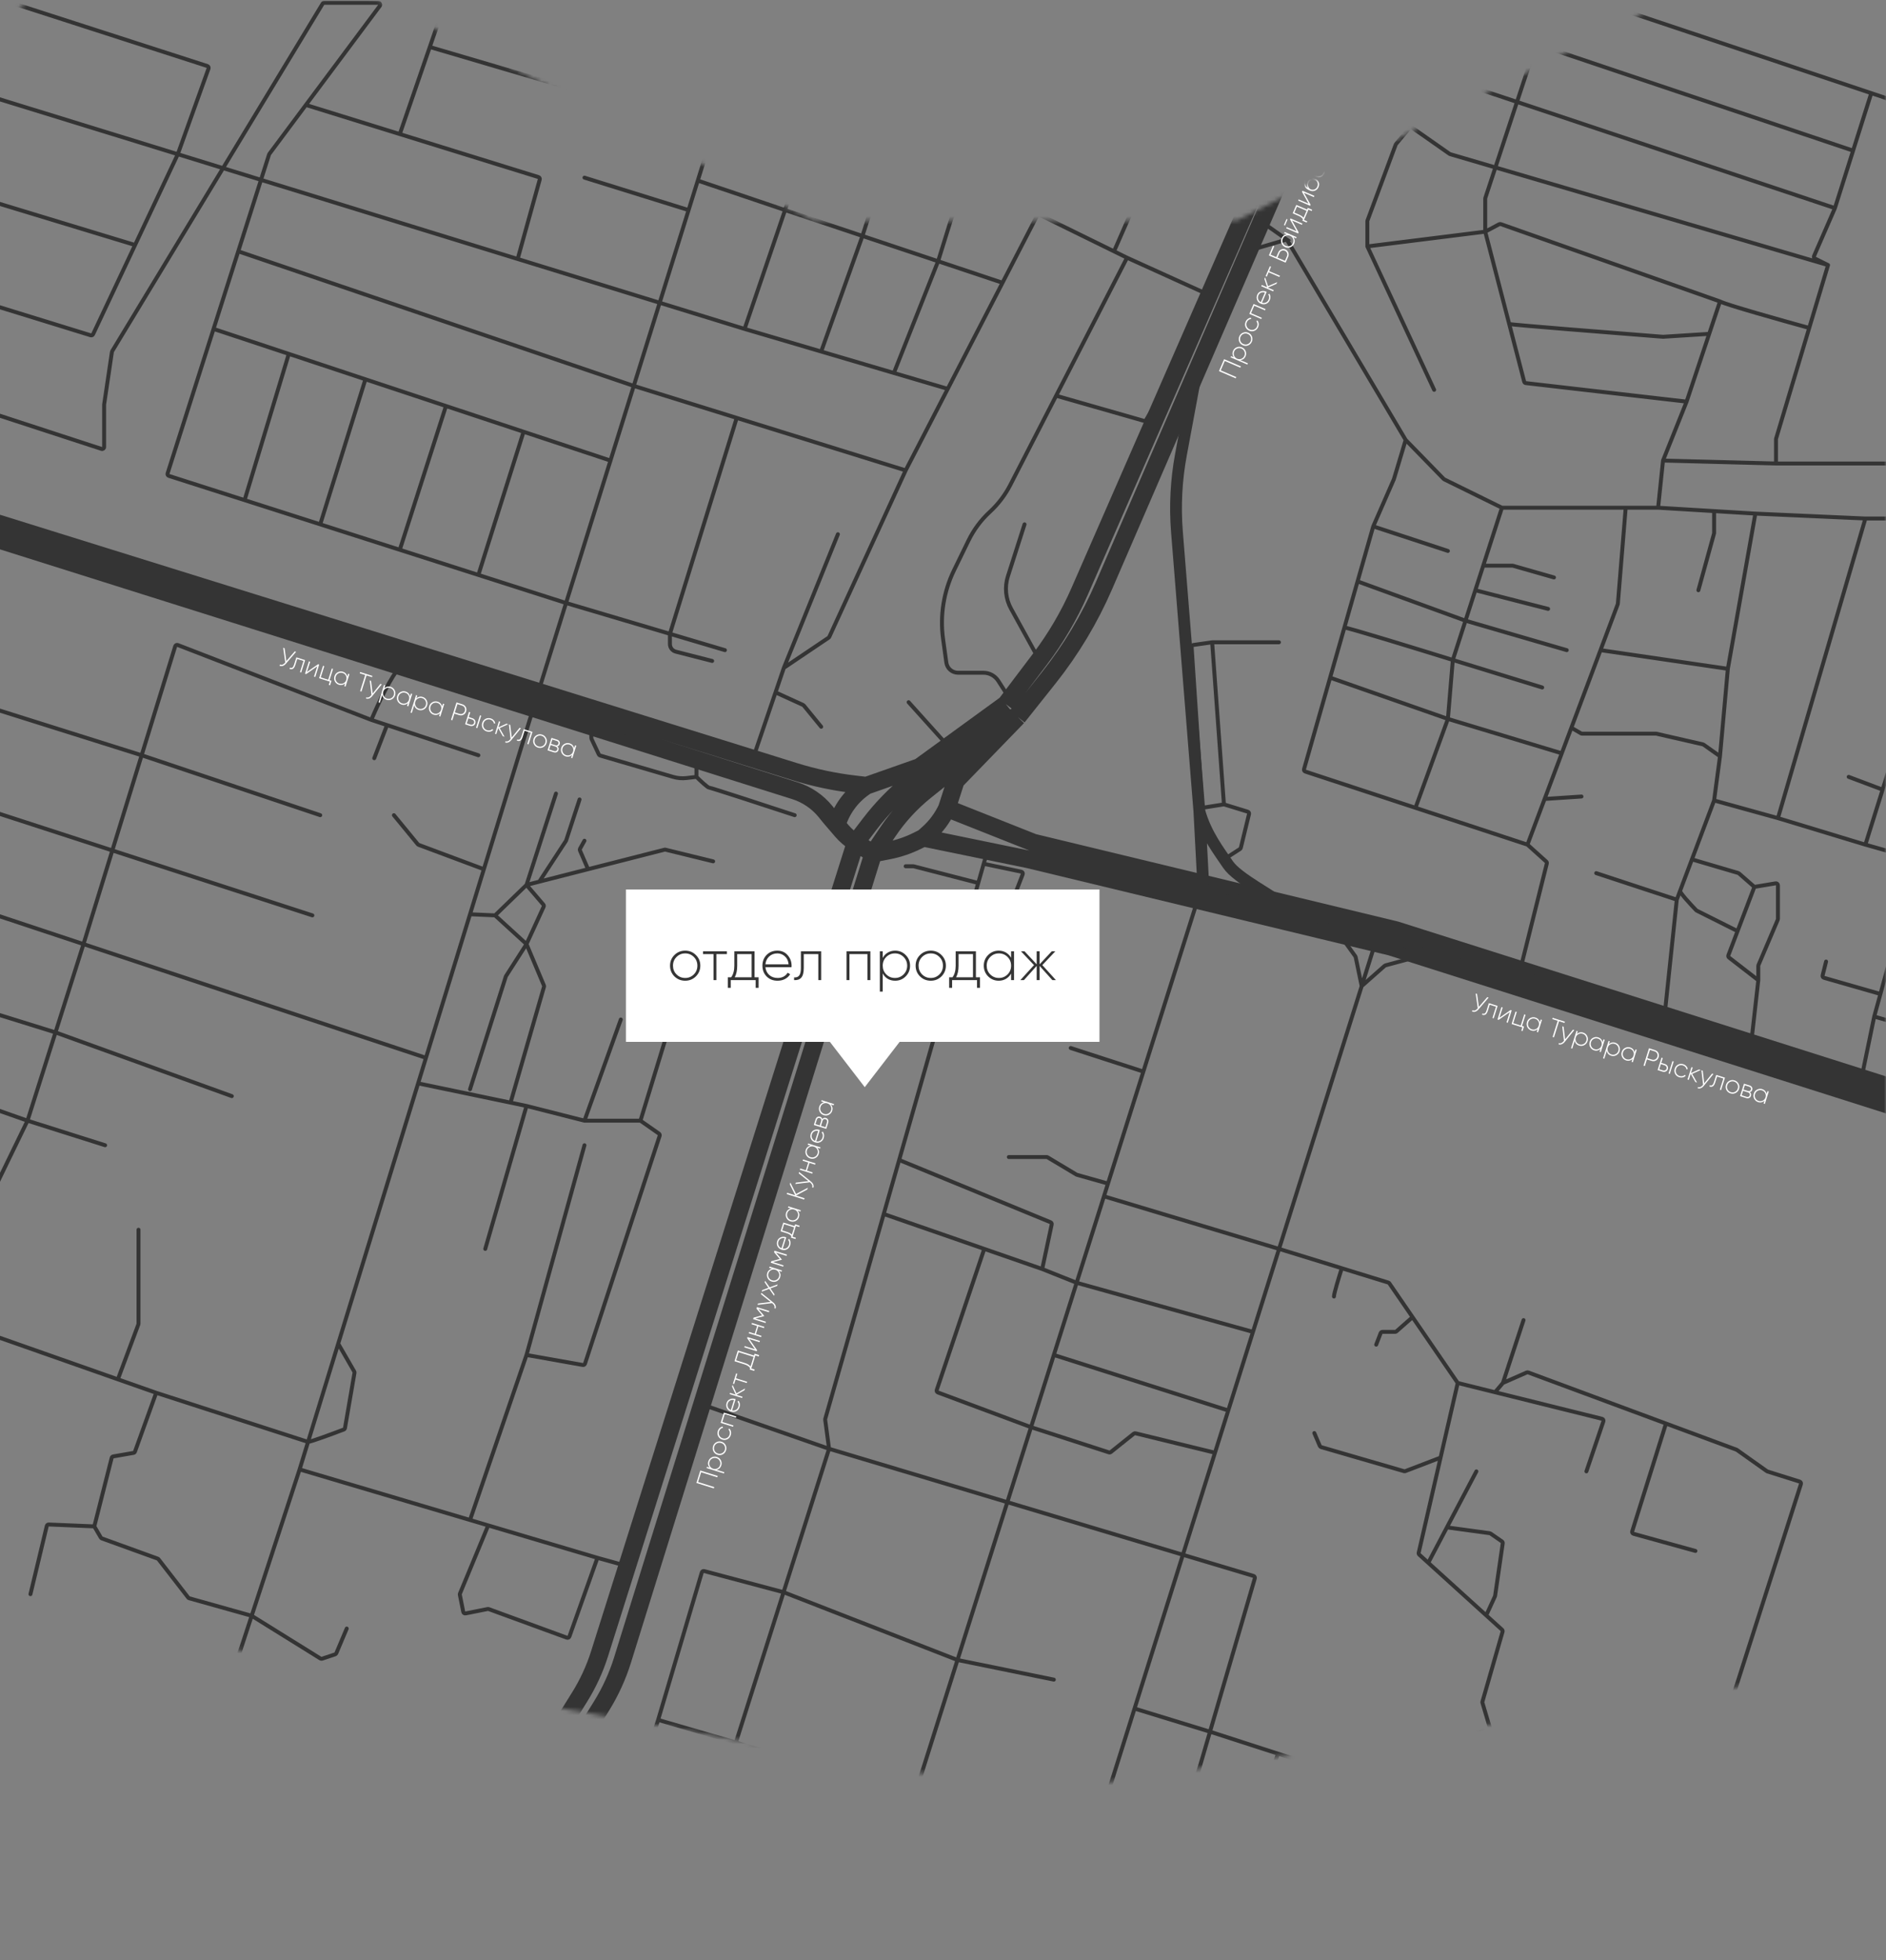<svg width="458" height="476" viewBox="0 0 458 476" fill="none" xmlns="http://www.w3.org/2000/svg">
<rect x="0" y="0" width="458" height="476" fill="#808080" stroke="none"/>
<mask id="mask0_1073_3414" style="mask-type:alpha" maskUnits="userSpaceOnUse" x="-458" y="0" width="916" height="476">
<rect x="-458" width="916" height="476" fill="#151515"/>
</mask>
<g mask="url(#mask0_1073_3414)">
<mask id="mask1_1073_3414" style="mask-type:alpha" maskUnits="userSpaceOnUse" x="-234" y="-25" width="753" height="461">
<path d="M-121.341 236L-84.246 221.204L-121.341 209.798V190.244L-190.31 145.36L-174.648 124.177L43.5 -24.5L197.5 53.5H300.5L453 -24.5L484.5 65.5L519 395L251 435.5L26 395L-234 424L-65.286 388.892L-76.003 339.398L-59.516 286.217L-121.341 236Z" fill="#D9D9D9"/>
</mask>
<g mask="url(#mask1_1073_3414)">
<path d="M-158.154 77.967L192.903 187.35C197.714 188.85 202.656 189.897 207.662 190.479L210.393 190.797M210.393 190.797L223.275 186.265L244.266 170.998M210.393 190.797L209.81 191.202C206.636 193.411 204.306 196.632 203.203 200.338V200.338M244.266 170.998L252.554 160.041C256.398 154.959 259.63 149.442 262.182 143.604L325.609 -1.468L329.426 0.441L268.119 142.171C264.637 150.222 260.107 157.778 254.647 164.644L247.129 174.099M244.266 170.998L220.72 190.263C217.187 193.153 214.004 196.446 211.234 200.075L207.769 204.614M247.129 174.099L232.101 189.604L229.954 196.283M247.129 174.099L224.782 192.015C221.253 194.844 218.172 198.191 215.645 201.942L212.063 207.256M229.954 196.283L250.945 204.614L338.967 225.862L523.122 284.305L521.69 288.36L337.775 229.918L249.753 208.687L224.229 203.44M229.954 196.283V196.283C228.852 198.643 227.276 200.751 225.323 202.474L224.229 203.44M224.229 203.44L222.826 204.141C220.591 205.258 218.214 206.066 215.761 206.541V206.541L212.063 207.256M212.063 207.256L207.769 204.614M212.063 207.256L151.187 403.078C149.952 407.051 148.212 410.85 146.011 414.38L126.768 445.242C124.957 448.146 123.508 451.261 122.453 454.517L118.555 466.551M-158.869 81.068L192.991 191.996C195.94 192.925 198.549 194.702 200.495 197.105L201.567 198.43L203.203 200.338M111.637 466.551L116.162 454.225C117.753 449.891 119.786 445.732 122.229 441.814L140.741 412.124C142.799 408.824 144.433 405.277 145.603 401.568L207.769 204.614M207.769 204.614V204.614C206.505 203.836 205.369 202.866 204.403 201.738L203.203 200.338" stroke="#343434" stroke-width="4.294"/>
<path d="M290.064 92.756L286.79 110.376C285.638 116.573 285.31 122.894 285.814 129.176L291.257 196.999M291.257 196.999L292.211 215.128L312.248 220.376C309.545 217.673 300.56 213.458 298.174 209.88C296.103 206.774 292.879 202.724 291.257 196.999Z" stroke="#343434" stroke-width="2.862"/>
<path d="M240.212 205.109L238.884 209.761M201.33 351.813L200.389 344.755C200.38 344.69 200.385 344.624 200.403 344.561L214.608 294.801M201.33 351.813L304.403 382.687C304.654 382.762 304.797 383.026 304.724 383.278L293.841 420.513M201.33 351.813L170.558 341.078M201.33 351.813L190.282 386.64M162.209 475.139L210.793 470.873C210.985 470.856 211.148 470.725 211.206 470.541L221.962 436.495M162.209 475.139L144.045 469.084C143.799 469.002 143.664 468.739 143.74 468.491L148.45 453.193M162.209 475.139L167.279 459.156M334.197 228.248L330.673 239.459M334.197 228.248L348.748 231.119M334.197 228.248L323.94 225.003M280.526 466.074L258.452 471.592C258.09 471.683 257.769 471.342 257.881 470.986L264.075 451.284M280.526 466.074L282.896 457.964M280.526 466.074L307.022 464.181C307.162 464.171 307.29 464.1 307.373 463.987L313.086 456.175M218.353 281.681L255.111 296.797C255.324 296.884 255.444 297.112 255.396 297.337L253.093 308.159M218.353 281.681L214.608 294.801M218.353 281.681L237.556 214.413M253.093 308.159L261.453 311.499M253.093 308.159L239.019 303.274M261.453 311.499L255.914 329.032M261.453 311.499L304.274 323.426M261.453 311.499L268.085 290.507M214.608 294.801L239.019 303.274M239.019 303.274L227.478 337.539C227.396 337.783 227.522 338.049 227.764 338.138L250.375 346.565M250.375 346.565L269.308 352.688C269.461 352.737 269.628 352.706 269.753 352.606L275.333 348.142C275.448 348.05 275.6 348.016 275.744 348.052L295.049 352.767M250.375 346.565L255.914 329.032M250.375 346.565L232.513 403.099M295.049 352.767L298.274 342.509M295.049 352.767L275.516 414.895M255.914 329.032L298.274 342.509M298.274 342.509L304.274 323.426M304.274 323.426L310.609 303.274M268.085 290.507L310.609 303.274M268.085 290.507L269.065 287.406M310.609 303.274L325.848 307.97M310.609 303.274L330.673 239.459M353.996 335.83L363.061 338.081M353.996 335.83L343.028 319.848M353.996 335.83L349.829 353.959M385.245 357.299L389.372 345.148C389.462 344.883 389.306 344.599 389.035 344.531L363.061 338.081M293.841 420.513L275.516 414.895M293.841 420.513L282.896 457.964M293.841 420.513L310.343 425.847M275.516 414.895L264.075 451.284M255.914 407.87L232.513 403.099M232.513 403.099L190.282 386.64M232.513 403.099L221.962 436.495M190.282 386.64L171.006 381.511C170.757 381.445 170.499 381.589 170.426 381.837L159.823 417.65M190.282 386.64L178.705 423.136M148.45 453.193L167.279 459.156M148.45 453.193L159.823 417.65M167.279 459.156L178.705 423.136M159.823 417.65L178.705 423.136M178.705 423.136L221.962 436.495M221.962 436.495L264.075 451.284M264.075 451.284L282.896 457.964M151.952 380.199L145.082 378.291M72.756 356.822L114.143 369.107M72.756 356.822L61.118 392.365M72.756 356.822L74.806 350.143M37.452 464.643L40.263 456.055M-27.909 462.496V452.787C-27.909 452.74 -27.902 452.693 -27.888 452.648L-23.04 436.716C-22.962 436.463 -22.693 436.321 -22.44 436.4L7.395 445.752M40.263 456.055L49.48 427.907M40.263 456.055L7.395 445.752M5.248 420.035L7.224 415.646C7.322 415.428 7.567 415.316 7.796 415.385L38.406 424.58M49.48 427.907L38.406 424.58M49.48 427.907L61.118 392.365M10.735 464.643V458.026C10.735 457.842 10.629 457.675 10.464 457.595L5.593 455.266C5.392 455.17 5.284 454.946 5.334 454.729L7.395 445.752M7.395 445.752L9.642 440.403C9.724 440.208 9.926 440.09 10.137 440.114L26.011 441.955C26.156 441.971 26.3 441.921 26.403 441.818L34.759 433.462C34.804 433.417 34.84 433.363 34.864 433.304L38.406 424.58M207.055 2.826H182.597C182.389 2.826 182.204 2.962 182.142 3.161L179.94 10.221M207.055 2.826L190.645 51.011M207.055 2.826H226.854M180.815 79.875L190.645 51.011M180.815 79.875L199.418 85.362M180.815 79.875L125.712 62.889M-76.094 0.679L43.177 37.446M-76.094 0.679L-106.925 -3.03C-107.305 -3.076 -107.582 -2.677 -107.405 -2.337L-95.587 20.478M-76.094 0.679L-9.303 -0.605M43.177 37.446L50.643 16.648C50.734 16.395 50.597 16.116 50.341 16.033L-1.593 -0.728C-1.644 -0.744 -1.696 -0.752 -1.749 -0.751L-9.303 -0.605M43.177 37.446L125.712 62.889M43.177 37.446L32.8 59.495M-80.388 49.819L22.027 81.423C22.255 81.493 22.499 81.385 22.6 81.17L32.8 59.495M-80.388 49.819L-64.623 79.875M-80.388 49.819L-95.587 20.478M-54.864 98.481L-64.623 79.875M-64.623 79.875L-39.359 88.12M137.461 146.428L130.244 169.567L117.502 211.073M137.461 146.428L148.248 111.84M137.461 146.428L162.686 153.914M137.461 146.428L116.17 139.615M51.861 79.875L40.697 114.964C40.617 115.215 40.756 115.483 41.006 115.563L59.397 121.448M51.861 79.875L57.857 61.03M51.861 79.875L70.132 85.934M148.248 111.84L153.902 93.71M148.248 111.84L127.143 104.841M57.857 61.03L65.337 37.522C65.353 37.472 65.377 37.424 65.409 37.382L74.283 25.488M57.857 61.03L153.902 93.71M153.902 93.71L178.907 101.479M153.902 93.71L167.219 51.011M219.936 114.225L201.386 154.655C201.349 154.735 201.291 154.803 201.219 154.852L190.357 162.172M219.936 114.225L178.907 101.479M219.936 114.225L230.153 94.426M190.357 162.172L203.477 129.73M190.357 162.172L188.328 168.135M182.485 185.31L188.328 168.135M176.044 157.878L162.686 153.914M162.686 153.914L178.907 101.479M162.686 153.914V156.397C162.686 157.268 163.277 158.029 164.121 158.245L172.943 160.502M277.424 2.826H246.653M277.424 2.826L298.655 7.12M277.424 2.826L267.453 22.148M169.45 43.855L190.645 51.011M169.45 43.855L173.245 31.69M169.45 43.855L167.219 51.011M190.645 51.011L209.44 57.295M243.448 68.663L230.153 94.426M243.448 68.663L227.808 63.435M243.448 68.663L252.066 51.966M230.153 94.426L217.073 90.569M199.418 85.362L209.44 57.295M199.418 85.362L217.073 90.569M209.44 57.295L227.808 63.435M209.44 57.295L222.202 17.377M226.854 2.826H246.653M226.854 2.826L222.202 17.377M217.073 90.569L227.808 63.435M227.808 63.435L240.645 22.148M246.653 2.826L240.645 22.148M252.066 51.966L270.532 61.03M252.066 51.966L267.453 22.148M293.407 71.526L273.69 62.581M74.283 25.488L92.224 1.442C92.459 1.127 92.235 0.679 91.842 0.679H78.749C78.583 0.679 78.428 0.766 78.341 0.909L27.244 85.279C27.211 85.334 27.189 85.394 27.18 85.457L25.291 98.208C25.288 98.231 25.286 98.254 25.286 98.278V108.558C25.286 108.882 24.969 109.112 24.661 109.012L-39.359 88.12M74.283 25.488L97.087 32.56M125.712 62.889L131.074 43.586C131.144 43.337 131.003 43.079 130.756 43.002L97.087 32.56M97.087 32.56L104.371 11.414M179.94 10.221C174.745 7.756 164.26 2.826 163.879 2.826C163.499 2.826 126.8 1.883 108.163 1.404C107.955 1.398 107.775 1.529 107.707 1.725L104.371 11.414M179.94 10.221L173.245 31.69M104.371 11.414L173.245 31.69M141.933 43.14L167.219 51.011M59.397 121.448L70.132 85.934M59.397 121.448L77.765 127.326M70.132 85.934L88.738 92.104M77.765 127.326L88.738 92.104M77.765 127.326L97.087 133.509M88.738 92.104L108.298 98.591M97.087 133.509L108.298 98.591M97.087 133.509L116.17 139.615M108.298 98.591L127.143 104.841M116.17 139.615L127.143 104.841M-95.587 20.478L32.8 59.495M-9.303 -0.605C-9.875 0.422 -29.579 58.973 -39.359 88.12M-39.359 88.12L-73.209 193.35C-73.224 193.397 -73.232 193.446 -73.232 193.496V208.449M-73.232 208.449L-58.204 203.201M-73.232 208.449L-77.999 222.284M-95.178 272.14L-84.164 240.175M-58.204 203.201L-44.055 187.638C-43.952 187.524 -43.801 187.467 -43.649 187.485L-24.856 189.599C-24.824 189.602 -24.792 189.609 -24.762 189.619L75.857 222.284M-58.204 203.201L20.277 229.259M103.441 256.873L20.277 229.259M103.441 256.873L101.537 263.075M103.441 256.873L114.143 222.014M97.087 162.172C95.179 163.699 91.68 171.236 90.169 174.815M90.169 174.815L43.177 156.632C42.919 156.532 42.63 156.672 42.549 156.936L34.398 183.402M90.169 174.815L93.986 176.075M20.277 229.259L13.478 250.699M20.277 229.259L34.398 183.402M-17.652 337.023C-16.804 335.327 -14.642 328.484 -12.268 320.564M6.68 272.14L-5.467 297.148C-5.48 297.174 -5.49 297.2 -5.497 297.227C-7.189 303.226 -9.839 312.459 -12.268 320.564M6.68 272.14L13.478 250.699M6.68 272.14L25.524 278.103M6.68 272.14L-42.132 254.965M56.296 266.176L13.478 250.699M13.478 250.699L-77.999 222.284M-77.999 222.284L-84.164 240.175M-84.164 240.175L-42.132 254.965M-50.57 281.204L-42.132 254.965M-9.541 169.567L34.398 183.402M34.398 183.402L77.765 197.953M116.17 183.402L93.986 176.075M101.537 263.075L123.985 267.754M101.537 263.075L82.13 326.289M127.859 268.561L141.933 272.14M127.859 268.561L117.84 303.274M127.859 268.561L123.985 267.754M141.933 272.14H155.53M141.933 272.14L150.759 247.57M155.53 272.14L160.011 275.276C160.183 275.397 160.256 275.616 160.19 275.816L142.062 331.143C141.988 331.369 141.759 331.506 141.525 331.464L127.859 329.032M155.53 272.14L166.122 237.537C166.2 237.282 166.471 237.141 166.725 237.222L193.696 245.9M127.859 329.032L114.143 369.107M127.859 329.032L141.933 278.103M114.143 369.107L118.556 370.417M173.182 209.165L161.609 206.33C161.533 206.312 161.454 206.312 161.378 206.332L142.807 211.073M127.859 214.89L120.226 222.284M127.859 214.89L131.954 219.667C132.075 219.808 132.103 220.007 132.025 220.177L127.859 229.259M127.859 214.89L135.015 192.705M127.859 214.89L130.96 214.098M120.226 222.284L114.143 222.014M120.226 222.284L127.859 229.259M114.143 222.014L117.502 211.073M114.143 264.506L122.83 237.134C122.843 237.094 122.861 237.056 122.883 237.021L127.859 229.259M127.859 229.259L132.087 239.304C132.13 239.405 132.136 239.517 132.106 239.621L123.985 267.754M95.656 197.953L101.455 205.01C101.509 205.075 101.578 205.125 101.657 205.154L117.502 211.073M246.653 171.952L242.432 165.347C241.644 164.112 240.279 163.365 238.814 163.365H232.647C231.218 163.365 230.007 162.31 229.811 160.895L229.023 155.201C228.231 149.482 229.158 143.657 231.685 138.466L235.196 131.257C236.462 128.659 238.198 126.317 240.317 124.352L240.432 124.246C242.427 122.395 244.085 120.209 245.329 117.788L256.473 96.096M246.653 171.952L252.269 160.486C252.337 160.347 252.333 160.182 252.258 160.046L245.528 147.821C244.201 145.409 243.924 142.557 244.763 139.935L248.799 127.326M246.653 171.952L231.731 182.211C231.533 182.346 231.266 182.315 231.106 182.137L220.652 170.521M273.69 62.581L270.532 61.03M273.69 62.581L256.473 96.096M270.532 61.03L277.424 45.286L288.703 25.01M298.655 7.12L320.939 16.034C321.156 16.12 321.405 16.037 321.525 15.836L324.894 10.221M298.655 7.12L288.703 25.01M324.894 10.221L329.79 -5.631C329.856 -5.846 330.064 -5.986 330.288 -5.966L345.409 -4.609M324.894 10.221L342.75 16.184M445.596 50.534L440.529 62.166C440.428 62.398 440.526 62.67 440.753 62.783L443.927 64.37M445.596 50.534L342.75 16.184M445.596 50.534L450.009 36.577M443.927 64.37L439.355 79.636M443.927 64.37L352.163 37.437C352.113 37.422 352.066 37.399 352.024 37.37L342.546 30.735M431.284 112.555V106.662C431.284 106.615 431.291 106.569 431.304 106.525L439.355 79.636M431.284 112.555L403.852 111.84M431.284 112.555H471.738C471.803 112.555 471.867 112.542 471.926 112.516L497.36 101.582L567.603 62.925C567.949 62.735 567.927 62.231 567.567 62.071L553.417 55.782L536.481 50.057L454.422 22.619M403.852 111.84L402.659 123.29M403.852 111.84L409.577 97.527M402.659 123.29H394.787M402.659 123.29L416.256 124.114M394.787 123.29L392.884 146.6C392.88 146.644 392.871 146.688 392.855 146.729L388.669 157.878M394.787 123.29H364.731M370.933 205.109L375.49 209.211C375.622 209.329 375.677 209.51 375.634 209.682L369.263 235.166M370.933 205.109L343.739 196.164M370.933 205.109L375.098 194.017M369.263 235.166L404.329 245.661M369.263 235.166L348.748 231.119M333.482 127.822L338.491 116.372L341.354 106.83M333.482 127.822L329.673 141.18M333.482 127.822L351.611 133.785M341.354 106.83L312.49 58.168M341.354 106.83L350.599 116.313C350.637 116.352 350.682 116.384 350.731 116.408L364.731 123.29M312.49 58.168L306.521 53.968C306.276 53.795 305.935 53.888 305.812 54.161L303.137 60.084C302.969 60.456 303.315 60.853 303.706 60.739L312.49 58.168ZM364.731 123.29L360.191 137.364M352.804 160.264L351.611 174.576M352.804 160.264C344.375 157.64 327.31 152.392 326.476 152.392M352.804 160.264L374.511 166.943M352.804 160.264L355.882 150.722M351.611 174.576L343.739 196.164M351.611 174.576L323.007 164.557M351.611 174.576L379.263 182.925M343.739 196.164L316.981 187.362C316.737 187.282 316.601 187.024 316.671 186.778L323.007 164.557M323.007 164.557L326.476 152.392M379.263 182.925L381.592 176.723M379.263 182.925L375.098 194.017M326.476 152.392L329.673 141.18M380.474 157.878L355.882 150.722M355.882 150.722L329.673 141.18M355.882 150.722L358.267 143.327M381.592 176.723L383.941 178.089C384.014 178.132 384.097 178.154 384.181 178.154H402.128C402.164 178.154 402.199 178.158 402.234 178.166L413.54 180.757C413.601 180.771 413.658 180.797 413.709 180.832L417.687 183.641M381.592 176.723L388.669 157.878M417.687 183.641L416.256 194.375M417.687 183.641L419.595 162.41M416.256 194.375L431.761 198.669M416.256 194.375L410.872 208.685M407.191 218.468L404.329 245.661M407.191 218.468L387.631 212.027M407.191 218.468L407.999 216.321M404.329 245.661L424.759 252.626C425.047 252.725 425.353 252.531 425.387 252.228L426.99 238.028M419.595 162.41L426.274 124.721M419.595 162.41L388.669 157.878M426.274 124.721L452.991 125.914M426.274 124.721L416.256 124.114M452.991 125.914H475.414M452.991 125.914L431.761 198.669M475.414 125.914V133.474C475.414 133.522 475.407 133.57 475.392 133.617L457.177 191.751M475.414 125.914L502.369 123.917M452.991 205.109L431.761 198.669M452.991 205.109L465.634 208.685M452.991 205.109L457.177 191.751M412.439 143.327L416.239 129.554C416.25 129.513 416.256 129.47 416.256 129.427V124.114M375.942 147.859L358.267 143.327M358.267 143.327L360.191 137.364M377.373 140.226L367.419 137.382C367.376 137.37 367.332 137.364 367.288 137.364H360.191M384.053 193.421L375.098 194.017M410.872 208.685L422.119 211.997C422.185 212.017 422.246 212.051 422.298 212.096L426.036 215.367M410.872 208.685L407.999 216.321M426.036 215.367L421.954 226.101M426.036 215.367L431.205 214.505C431.496 214.457 431.761 214.681 431.761 214.976V223.141C431.761 223.205 431.748 223.269 431.723 223.328L427.028 234.36C427.003 234.42 426.99 234.483 426.99 234.547V238.028M426.99 238.028L419.875 232.52C419.709 232.391 419.646 232.169 419.721 231.973L421.954 226.101M407.999 216.321C407.857 216.697 410.509 219.582 411.906 221.034C411.944 221.073 411.987 221.104 412.035 221.128L421.954 226.101M455.138 246.854L452.13 261.432C452.078 261.683 452.234 261.931 452.484 261.992L476.845 267.956M455.138 246.854L471.651 251.572C471.77 251.606 471.897 251.593 472.006 251.535L479.137 247.746C479.332 247.643 479.572 247.687 479.718 247.852L480.185 248.381M455.138 246.854L456.647 241.368M465.634 208.685C466.206 208.685 471.756 209.164 474.46 209.403M465.634 208.685L456.647 241.368M474.46 209.403L483.763 212.475M474.46 209.403L502.369 123.917M525.031 226.101L518.576 246.854M525.031 226.101L509.526 220.981M525.031 226.101L558.483 134.996C558.581 134.731 558.428 134.44 558.154 134.37L514.134 123.071C514.083 123.058 514.031 123.053 513.98 123.057L502.369 123.917M481.855 255.203L482.961 251.886C483.014 251.724 482.978 251.547 482.866 251.419L480.185 248.381M481.855 255.203L478.917 257.237C478.812 257.309 478.741 257.42 478.719 257.545L476.845 267.956M481.855 255.203L502.133 261.73C502.392 261.813 502.668 261.664 502.74 261.401L505.947 249.693M476.845 267.956L509.09 275.85C509.335 275.91 509.584 275.769 509.659 275.528L516.499 253.533M480.185 248.381L483.763 241.845M483.763 241.845L489.011 223.239M483.763 241.845L491.433 244.326C491.678 244.406 491.942 244.276 492.029 244.033L498.314 226.425M489.011 223.239L483.237 221.16C483.116 221.116 483.017 221.026 482.964 220.908L481.855 218.468M489.011 223.239L498.314 226.425M481.855 218.468L483.763 212.475M481.855 218.468L477.294 219.836C477.161 219.876 477.051 219.972 476.995 220.1L473.615 227.762C473.547 227.915 473.404 228.022 473.238 228.043L470.039 228.443C469.831 228.469 469.664 228.626 469.629 228.832C469.378 230.281 468.973 232.793 468.973 233.496M483.763 212.475L495.69 216.413M506.424 229.202L505.947 231.11M506.424 229.202L498.314 226.425M506.424 229.202L509.526 220.981M505.947 231.11L512.693 233.359C512.926 233.437 513.062 233.678 513.007 233.918L511.237 241.663C511.21 241.78 511.141 241.882 511.042 241.95L507.379 244.469M505.947 231.11L504.577 234.45M507.379 244.469L518.576 246.854M507.379 244.469L505.947 249.693M502.131 240.414L504.577 234.45M518.576 246.854L516.499 253.533M505.947 249.693L516.499 253.533M502.131 249.693L507.885 235.906C507.996 235.64 507.848 235.337 507.569 235.262L504.577 234.45M509.526 220.981L495.69 216.413M490.919 205.586L497.422 207.829C497.657 207.91 497.79 208.157 497.729 208.397L495.69 216.413M443.449 233.496L442.607 236.865C442.545 237.115 442.691 237.369 442.939 237.44L456.647 241.368M448.936 188.65L457.177 191.751M377.135 -1.764L383.043 -1.234C383.08 -1.231 383.116 -1.223 383.151 -1.211L454.422 22.619M377.135 -1.764L373.025 10.698M377.135 -1.764L345.409 -4.609M360.676 56.259V48.226C360.676 48.175 360.684 48.124 360.7 48.076L373.025 10.698M360.676 56.259L364.068 54.45C364.186 54.387 364.325 54.376 364.452 54.421L417.687 73.196M360.676 56.259L332.051 59.837M360.676 56.259L366.5 78.682M409.577 97.527L370.542 93.032C370.346 93.01 370.185 92.869 370.135 92.678L366.5 78.682M409.577 97.527C409.983 96.307 412.662 88.271 415.063 81.068M417.687 73.196C419.023 73.959 432.689 77.808 439.355 79.636M417.687 73.196C416.973 75.337 416.041 78.133 415.063 81.068M332.051 59.837L348.271 94.665M332.051 59.837V53.721C332.051 53.664 332.061 53.608 332.08 53.555L338.94 35.106C338.959 35.055 338.986 35.008 339.02 34.967L342.546 30.735M366.5 78.682C366.993 78.873 391.606 80.829 403.852 81.783L415.063 81.068M342.546 30.735L342.75 16.184M454.422 22.619L450.009 36.577M450.009 36.577L373.025 10.698M342.069 7.12L345.409 -4.609M297.939 30.02L288.703 25.01M260.965 18.57C261.156 18.761 265.37 21.035 267.453 22.148M232.34 19.524L234.983 18.643C235.122 18.597 235.274 18.617 235.396 18.697L240.645 22.148M226.854 19.524C225.518 19.524 223.196 18.093 222.202 17.377M280.526 98.243L278.327 101.979C278.217 102.167 277.994 102.256 277.785 102.196L256.473 96.096M199.421 176.484L195.198 171.322C195.152 171.266 195.093 171.221 195.027 171.19L188.328 168.135M244.983 280.966H254.154C254.24 280.966 254.325 280.989 254.399 281.033L261.399 285.227C261.435 285.248 261.474 285.265 261.514 285.277L269.065 287.406M269.065 287.406L277.656 260.213M260.011 254.488C261.165 254.869 272.255 258.463 277.656 260.213M277.656 260.213L291.832 215.345C291.911 215.093 292.179 214.954 292.431 215.034L323.94 225.003M219.936 210.357H221.784C221.824 210.357 221.864 210.362 221.903 210.372L237.556 214.413M237.556 214.413L238.884 209.761M192.981 197.953C186.222 195.727 172.609 191.274 172.228 191.274C171.846 191.274 170.001 189.525 169.127 188.65M169.127 188.65V183.751C169.127 183.543 168.992 183.359 168.794 183.296L144.224 175.489C143.917 175.391 143.603 175.621 143.603 175.944V179.24C143.603 179.31 143.618 179.38 143.648 179.443L145.419 183.208C145.478 183.331 145.586 183.424 145.717 183.462L163.486 188.663C164.532 188.969 165.629 189.061 166.712 188.934L169.127 188.65ZM140.74 194.136L137.48 204.095C137.467 204.135 137.449 204.173 137.426 204.208L130.96 214.098M130.96 214.098L142.807 211.073M141.933 204.155L140.854 206.097C140.782 206.226 140.775 206.382 140.834 206.518L142.807 211.073M90.885 184.118L93.986 176.075M118.556 370.417L111.694 386.983C111.657 387.07 111.648 387.166 111.666 387.259L112.499 391.42C112.55 391.678 112.802 391.846 113.06 391.794L118.424 390.721C118.51 390.704 118.599 390.711 118.682 390.741L137.664 397.686C137.913 397.777 138.189 397.647 138.278 397.398L145.082 378.291M118.556 370.417L145.082 378.291M84.206 395.466L81.666 401.469C81.612 401.595 81.507 401.693 81.377 401.736L78.216 402.79C78.082 402.834 77.934 402.817 77.813 402.742L61.118 392.365M61.118 392.365L45.952 388.113C45.854 388.086 45.767 388.027 45.704 387.946L38.49 378.638C38.435 378.567 38.361 378.513 38.276 378.482L24.733 373.579C24.628 373.541 24.54 373.467 24.483 373.37L22.901 370.657M7.395 387.117L11.359 370.562C11.412 370.34 11.615 370.187 11.843 370.197L22.901 370.657M22.901 370.657L27.118 354.021C27.165 353.838 27.314 353.7 27.499 353.668L32.408 352.814C32.577 352.785 32.717 352.667 32.775 352.506L37.929 338.216M37.929 338.216L74.806 350.143M37.929 338.216L28.625 334.944M74.806 350.143C75.436 350.143 80.692 348.199 83.475 347.138C83.632 347.078 83.746 346.94 83.775 346.774L86.085 333.376C86.104 333.266 86.084 333.153 86.028 333.057L82.13 326.289M74.806 350.143L82.13 326.289M-12.268 320.564L28.625 334.944M33.635 298.618V321.432C33.635 321.489 33.625 321.545 33.605 321.598L28.625 334.944M303.426 446.514L310.343 425.847M310.343 425.847L318.859 428.6C318.907 428.615 318.956 428.623 319.006 428.623H334.361C334.411 428.623 334.46 428.615 334.507 428.6L361.424 419.94C361.671 419.86 361.809 419.598 361.736 419.35L359.999 413.49C359.974 413.403 359.973 413.31 359.998 413.222L364.887 396.228C364.937 396.054 364.884 395.865 364.749 395.743L360.914 392.265M334.436 433.871L318.931 448.183M318.931 448.183L313.086 456.175M318.931 448.183L359.279 461.542M313.086 456.175L314.564 463.788C314.606 464.008 314.797 464.169 315.022 464.174L358.29 465.12M358.29 465.12L359.279 461.542M358.29 465.12L445.447 467.407C446.007 467.422 446.13 466.627 445.592 466.472L364.39 443.055M369.502 424.568L364.39 443.055M359.279 461.542L364.39 443.055M418.641 418.843L437.34 360.38C437.42 360.128 437.281 359.858 437.028 359.779L429.209 357.322C429.161 357.307 429.116 357.284 429.076 357.255L421.793 352.087C421.759 352.063 421.722 352.044 421.683 352.029L404.567 345.681M364.969 335.83L370.756 333.284C370.869 333.234 370.998 333.23 371.114 333.273L404.567 345.681M364.969 335.83L363.061 338.081M364.969 335.83L369.979 320.564M358.529 357.299L351.37 370.896M346.84 379.5L344.662 377.524C344.534 377.408 344.479 377.232 344.517 377.064L349.829 353.959M346.84 379.5L351.37 370.896M346.84 379.5L360.914 392.265M351.37 370.896L361.755 372.312C361.829 372.322 361.9 372.349 361.962 372.392L364.726 374.306C364.875 374.409 364.953 374.587 364.927 374.767L363.071 387.526C363.064 387.571 363.051 387.615 363.032 387.656L360.914 392.265M411.723 376.621L396.694 372.459C396.434 372.387 396.285 372.114 396.366 371.856L404.567 345.681M334.197 326.527L335.272 323.732C335.343 323.548 335.52 323.426 335.718 323.426H338.788C338.904 323.426 339.016 323.384 339.103 323.307L343.028 319.848M343.028 319.848L337.392 311.636C337.332 311.547 337.242 311.482 337.14 311.45L325.848 307.97M319.169 347.996L320.512 351.128C320.568 351.259 320.68 351.359 320.817 351.398L340.961 357.254C341.061 357.283 341.168 357.279 341.265 357.242L349.829 353.959M323.94 314.839C323.94 314.075 325.212 309.942 325.848 307.97M330.673 239.459L336.26 234.524C336.316 234.475 336.381 234.44 336.452 234.421L348.748 231.119M330.673 239.459L329.209 232.402C329.195 232.337 329.168 232.275 329.129 232.221L323.94 225.003M297.223 195.329L302.996 197.105C303.237 197.18 303.379 197.429 303.319 197.674L301.324 205.879C301.295 205.997 301.222 206.1 301.119 206.167L297.597 208.446C297.387 208.582 297.107 208.532 296.956 208.331L293.708 204C293.667 203.945 293.638 203.882 293.623 203.814L291.976 196.164M297.223 195.329L291.976 196.164M297.223 195.329L294.361 155.97M291.976 196.164L289.381 157.127C289.364 156.878 289.542 156.658 289.789 156.623L294.361 155.97M294.361 155.97H310.582M243.074 226.34C243.258 225.421 246.549 216.92 248.355 212.312C248.463 212.037 248.297 211.733 248.008 211.673L238.884 209.761" stroke="#343434" stroke-width="0.954" stroke-linecap="round"/>
<path d="M69.539 160.541L71.573 158.178L71.905 158.282L69.457 161.139C68.968 161.706 68.443 161.878 67.88 161.656L67.974 161.361C68.389 161.545 68.78 161.425 69.149 161.002L69.274 160.856L68.767 157.292L69.099 157.397L69.539 160.541ZM71.971 159.63L74.095 160.301L73.142 163.318L72.841 163.222L73.7 160.501L72.179 160.021L71.72 161.475C71.57 161.95 71.378 162.259 71.143 162.401C70.907 162.544 70.629 162.551 70.306 162.422L70.396 162.139C70.635 162.236 70.835 162.226 70.996 162.109C71.161 161.993 71.302 161.75 71.418 161.38L71.971 159.63ZM74.536 163.181L77.248 161.296L77.513 161.38L76.561 164.397L76.253 164.3L77.04 161.808L74.334 163.694L74.069 163.61L75.021 160.593L75.323 160.689L74.536 163.181ZM80.876 162.442L80.017 165.163L80.5 165.315L80.151 166.42L79.844 166.322L80.099 165.514L77.492 164.691L78.445 161.674L78.747 161.769L77.887 164.491L79.71 165.066L80.569 162.345L80.876 162.442ZM84.343 164.286L84.559 163.604L84.866 163.701L83.914 166.718L83.606 166.621L83.821 165.939C83.615 166.131 83.378 166.257 83.111 166.319C82.844 166.381 82.57 166.367 82.288 166.278C81.862 166.143 81.541 165.876 81.327 165.477C81.117 165.075 81.083 164.652 81.222 164.21C81.362 163.767 81.632 163.443 82.033 163.238C82.436 163.029 82.852 162.992 83.282 163.128C83.564 163.217 83.796 163.364 83.98 163.567C84.163 163.771 84.284 164.011 84.343 164.286ZM81.611 165.334C81.781 165.662 82.046 165.883 82.403 165.996C82.757 166.108 83.099 166.078 83.427 165.908C83.749 165.74 83.968 165.475 84.082 165.113C84.197 164.751 84.17 164.408 84.002 164.085C83.831 163.757 83.569 163.537 83.215 163.426C82.857 163.313 82.514 163.341 82.186 163.512C81.863 163.68 81.644 163.945 81.53 164.307C81.416 164.669 81.443 165.011 81.611 165.334ZM87.457 163.192L90.437 164.133L90.342 164.435L89.014 164.016L87.776 167.938L87.451 167.835L88.689 163.913L87.361 163.494L87.457 163.192ZM90.487 168.429L92.385 166.075L92.711 166.178L90.367 169.061C90.151 169.325 89.91 169.507 89.644 169.609C89.377 169.71 89.122 169.712 88.879 169.613L88.969 169.329C89.153 169.405 89.343 169.406 89.539 169.33C89.736 169.255 89.919 169.114 90.091 168.907L90.209 168.765L89.79 165.256L90.116 165.359L90.487 168.429ZM94.872 166.787C95.307 166.925 95.627 167.194 95.832 167.595C96.042 167.993 96.078 168.413 95.938 168.856C95.798 169.298 95.527 169.624 95.125 169.833C94.728 170.04 94.312 170.074 93.878 169.937C93.592 169.847 93.356 169.699 93.168 169.494C92.986 169.286 92.871 169.042 92.823 168.761L92.221 170.668L91.919 170.573L93.252 166.349L93.554 166.444L93.333 167.144C93.534 166.942 93.768 166.81 94.035 166.749C94.308 166.684 94.587 166.697 94.872 166.787ZM93.158 168.98C93.329 169.308 93.593 169.529 93.951 169.642C94.305 169.753 94.646 169.724 94.975 169.553C95.303 169.383 95.523 169.118 95.636 168.76C95.749 168.402 95.72 168.059 95.55 167.731C95.379 167.403 95.117 167.183 94.763 167.071C94.405 166.958 94.062 166.987 93.734 167.158C93.411 167.326 93.192 167.591 93.078 167.953C92.964 168.315 92.99 168.657 93.158 168.98ZM99.581 169.097L99.796 168.415L100.104 168.512L99.152 171.529L98.844 171.432L99.059 170.75C98.853 170.941 98.616 171.068 98.349 171.13C98.082 171.191 97.807 171.178 97.526 171.089C97.099 170.954 96.779 170.687 96.564 170.287C96.355 169.885 96.32 169.463 96.46 169.02C96.6 168.578 96.87 168.254 97.271 168.049C97.673 167.84 98.09 167.803 98.52 167.939C98.802 168.028 99.034 168.174 99.217 168.378C99.401 168.582 99.522 168.822 99.581 169.097ZM96.848 170.145C97.019 170.473 97.283 170.694 97.641 170.807C97.995 170.918 98.336 170.889 98.664 170.718C98.987 170.55 99.206 170.285 99.32 169.923C99.434 169.561 99.408 169.219 99.24 168.896C99.069 168.568 98.807 168.348 98.453 168.236C98.095 168.123 97.752 168.152 97.424 168.323C97.101 168.491 96.882 168.756 96.768 169.118C96.653 169.48 96.68 169.822 96.848 170.145ZM102.65 169.243C103.085 169.38 103.405 169.649 103.61 170.05C103.82 170.448 103.856 170.869 103.716 171.311C103.576 171.754 103.305 172.079 102.903 172.289C102.506 172.495 102.09 172.53 101.656 172.393C101.37 172.302 101.134 172.155 100.946 171.95C100.764 171.742 100.649 171.497 100.601 171.217L99.999 173.123L99.697 173.028L101.03 168.805L101.332 168.9L101.111 169.6C101.312 169.398 101.546 169.266 101.813 169.204C102.086 169.14 102.365 169.153 102.65 169.243ZM100.936 171.436C101.107 171.764 101.371 171.984 101.729 172.097C102.083 172.209 102.424 172.18 102.752 172.009C103.081 171.838 103.301 171.574 103.414 171.216C103.527 170.858 103.498 170.515 103.328 170.187C103.157 169.859 102.895 169.639 102.541 169.527C102.183 169.414 101.84 169.443 101.512 169.613C101.189 169.781 100.97 170.046 100.856 170.408C100.742 170.77 100.768 171.113 100.936 171.436ZM107.359 171.552L107.574 170.87L107.882 170.968L106.93 173.985L106.622 173.887L106.837 173.206C106.631 173.397 106.394 173.523 106.127 173.585C105.86 173.647 105.585 173.633 105.304 173.544C104.877 173.41 104.557 173.143 104.342 172.743C104.133 172.341 104.098 171.918 104.238 171.476C104.378 171.034 104.648 170.71 105.049 170.505C105.451 170.295 105.868 170.259 106.298 170.395C106.58 170.483 106.812 170.63 106.995 170.834C107.179 171.038 107.3 171.277 107.359 171.552ZM104.626 172.6C104.797 172.929 105.061 173.149 105.419 173.262C105.773 173.374 106.114 173.344 106.442 173.174C106.765 173.006 106.984 172.741 107.098 172.379C107.212 172.017 107.186 171.674 107.018 171.352C106.847 171.023 106.585 170.804 106.231 170.692C105.873 170.579 105.53 170.608 105.201 170.778C104.879 170.946 104.66 171.211 104.546 171.573C104.431 171.935 104.458 172.278 104.626 172.6ZM110.858 170.58L112.294 171.034C112.672 171.153 112.947 171.377 113.118 171.705C113.288 172.033 113.314 172.384 113.196 172.758C113.078 173.132 112.855 173.405 112.527 173.575C112.204 173.743 111.852 173.767 111.47 173.646L110.353 173.294L109.845 174.905L109.525 174.804L110.858 170.58ZM110.449 172.992L111.565 173.345C111.85 173.435 112.118 173.415 112.366 173.286C112.615 173.156 112.785 172.947 112.877 172.657C112.969 172.364 112.951 172.092 112.822 171.844C112.692 171.595 112.485 171.425 112.199 171.335L111.083 170.983L110.449 172.992ZM113.832 174.133L114.725 174.415C115.006 174.504 115.214 174.665 115.349 174.897C115.487 175.131 115.514 175.383 115.429 175.653C115.344 175.922 115.177 176.113 114.929 176.225C114.686 176.338 114.423 176.35 114.142 176.261L112.947 175.884L113.899 172.867L114.201 172.963L113.832 174.133ZM115.602 176.722L116.554 173.706L116.856 173.801L115.903 176.818L115.602 176.722ZM113.342 175.684L114.235 175.966C114.432 176.028 114.613 176.021 114.779 175.945C114.95 175.866 115.064 175.736 115.121 175.555C115.181 175.366 115.162 175.195 115.065 175.04C114.973 174.883 114.828 174.773 114.631 174.711L113.738 174.429L113.342 175.684ZM118.191 177.613C117.736 177.469 117.406 177.199 117.199 176.802C116.993 176.405 116.96 175.983 117.101 175.537C117.242 175.09 117.511 174.764 117.908 174.558C118.305 174.351 118.731 174.32 119.185 174.463C119.479 174.556 119.722 174.71 119.915 174.926C120.109 175.137 120.223 175.379 120.257 175.651L119.964 175.717C119.936 175.496 119.844 175.299 119.686 175.126C119.533 174.953 119.335 174.829 119.094 174.753C118.736 174.64 118.393 174.669 118.065 174.839C117.742 175.007 117.523 175.272 117.409 175.634C117.293 176 117.319 176.345 117.487 176.667C117.655 176.99 117.92 177.209 118.282 177.323C118.524 177.399 118.757 177.411 118.981 177.358C119.21 177.306 119.405 177.2 119.566 177.039L119.772 177.269C119.578 177.465 119.338 177.594 119.052 177.659C118.767 177.72 118.48 177.704 118.191 177.613ZM121.335 176.807L122.523 178.908L122.113 178.778L120.983 176.789L120.514 178.273L120.212 178.178L121.165 175.161L121.466 175.256L121.034 176.626L122.993 175.738L123.415 175.872L121.335 176.807ZM124.274 179.095L126.172 176.742L126.498 176.845L124.154 179.728C123.938 179.991 123.697 180.174 123.431 180.276C123.164 180.377 122.909 180.379 122.666 180.28L122.756 179.996C122.94 180.072 123.13 180.072 123.326 179.997C123.522 179.922 123.706 179.781 123.878 179.574L123.996 179.432L123.577 175.923L123.903 176.026L124.274 179.095ZM127.183 177.061L129.306 177.731L128.354 180.748L128.052 180.653L128.911 177.932L127.391 177.452L126.932 178.906C126.782 179.381 126.589 179.689 126.354 179.832C126.119 179.974 125.84 179.981 125.518 179.853L125.608 179.569C125.847 179.667 126.047 179.657 126.208 179.54C126.372 179.424 126.513 179.181 126.63 178.811L127.183 177.061ZM130.641 181.544C130.199 181.404 129.87 181.134 129.656 180.735C129.447 180.333 129.412 179.91 129.552 179.468C129.691 179.025 129.962 178.701 130.363 178.496C130.765 178.287 131.189 178.253 131.636 178.394C132.074 178.532 132.398 178.803 132.607 179.205C132.822 179.604 132.859 180.025 132.719 180.468C132.581 180.906 132.308 181.231 131.901 181.443C131.496 181.647 131.076 181.681 130.641 181.544ZM129.94 180.592C130.111 180.92 130.375 181.141 130.733 181.254C131.087 181.366 131.428 181.336 131.756 181.166C132.079 180.998 132.297 180.733 132.412 180.371C132.526 180.009 132.499 179.666 132.331 179.343C132.161 179.015 131.898 178.795 131.544 178.683C131.186 178.57 130.843 178.599 130.515 178.77C130.192 178.938 129.974 179.203 129.859 179.565C129.745 179.927 129.772 180.269 129.94 180.592ZM135.319 181.235C135.638 181.46 135.738 181.757 135.622 182.127C135.543 182.377 135.397 182.552 135.184 182.652C134.974 182.754 134.723 182.759 134.429 182.666L132.969 182.205L133.922 179.189L135.267 179.613C135.549 179.702 135.745 179.846 135.854 180.044C135.97 180.24 135.99 180.454 135.917 180.688C135.815 181.009 135.616 181.192 135.319 181.235ZM135.174 179.909L134.13 179.579L133.801 180.623L134.844 180.953C135.037 181.014 135.199 181.014 135.329 180.953C135.458 180.892 135.55 180.777 135.603 180.609C135.654 180.448 135.641 180.306 135.565 180.185C135.493 180.061 135.363 179.969 135.174 179.909ZM133.364 182.005L134.523 182.371C134.724 182.434 134.894 182.435 135.033 182.373C135.172 182.31 135.269 182.193 135.324 182.02C135.377 181.851 135.362 181.702 135.279 181.574C135.2 181.443 135.063 181.347 134.866 181.285L133.707 180.919L133.364 182.005ZM139.419 181.674L139.635 180.992L139.942 181.089L138.99 184.106L138.682 184.009L138.898 183.327C138.691 183.519 138.454 183.645 138.187 183.707C137.92 183.768 137.646 183.755 137.364 183.666C136.938 183.531 136.617 183.264 136.403 182.865C136.194 182.463 136.159 182.04 136.298 181.598C136.438 181.155 136.709 180.831 137.109 180.626C137.512 180.417 137.928 180.38 138.358 180.516C138.64 180.605 138.872 180.752 139.056 180.955C139.239 181.159 139.36 181.399 139.419 181.674ZM136.687 182.722C136.857 183.05 137.122 183.271 137.48 183.384C137.834 183.496 138.175 183.466 138.503 183.296C138.826 183.128 139.044 182.863 139.159 182.501C139.273 182.139 139.246 181.796 139.078 181.473C138.907 181.145 138.645 180.925 138.291 180.813C137.933 180.7 137.59 180.729 137.262 180.9C136.939 181.068 136.721 181.333 136.606 181.695C136.492 182.057 136.519 182.399 136.687 182.722Z" fill="white"/>
<path d="M169.117 360.112L170.061 357.093L174.288 358.415L174.186 358.741L170.261 357.513L169.519 359.886L173.444 361.114L173.344 361.434L169.117 360.112ZM172.011 354.866C172.147 354.431 172.415 354.111 172.815 353.904C173.213 353.693 173.633 353.656 174.076 353.795C174.519 353.933 174.845 354.203 175.056 354.605C175.263 355.001 175.299 355.417 175.163 355.852C175.073 356.138 174.926 356.375 174.722 356.562C174.514 356.745 174.27 356.861 173.99 356.91L175.898 357.507L175.804 357.809L171.576 356.487L171.671 356.185L172.371 356.404C172.169 356.204 172.036 355.97 171.974 355.703C171.909 355.431 171.921 355.152 172.011 354.866ZM174.208 356.574C174.535 356.402 174.755 356.138 174.867 355.779C174.978 355.425 174.948 355.084 174.776 354.756C174.605 354.429 174.34 354.209 173.982 354.097C173.623 353.985 173.28 354.014 172.953 354.186C172.625 354.357 172.406 354.62 172.295 354.975C172.183 355.333 172.212 355.676 172.384 356.004C172.553 356.326 172.818 356.544 173.181 356.657C173.543 356.771 173.885 356.743 174.208 356.574ZM176.312 352.177C176.174 352.62 175.905 352.949 175.506 353.165C175.105 353.375 174.682 353.411 174.239 353.272C173.797 353.134 173.472 352.864 173.266 352.464C173.055 352.062 173.02 351.638 173.16 351.191C173.297 350.752 173.567 350.428 173.968 350.217C174.367 350.002 174.788 349.963 175.231 350.102C175.67 350.239 175.996 350.511 176.209 350.918C176.414 351.323 176.448 351.742 176.312 352.177ZM175.363 352.881C175.69 352.71 175.91 352.445 176.022 352.086C176.133 351.732 176.103 351.391 175.931 351.063C175.763 350.741 175.497 350.523 175.135 350.41C174.772 350.296 174.43 350.324 174.108 350.493C173.78 350.664 173.561 350.927 173.45 351.282C173.338 351.64 173.368 351.983 173.539 352.311C173.708 352.633 173.973 352.851 174.336 352.964C174.698 353.078 175.04 353.05 175.363 352.881ZM177.467 348.485C177.325 348.94 177.055 349.271 176.659 349.479C176.263 349.686 175.841 349.72 175.394 349.58C174.947 349.441 174.62 349.173 174.413 348.776C174.205 348.38 174.172 347.954 174.315 347.499C174.407 347.205 174.56 346.962 174.775 346.768C174.987 346.574 175.228 346.459 175.499 346.425L175.567 346.718C175.346 346.746 175.149 346.839 174.976 346.997C174.804 347.151 174.68 347.348 174.605 347.59C174.493 347.948 174.522 348.291 174.694 348.619C174.863 348.941 175.128 349.159 175.49 349.273C175.857 349.387 176.201 349.36 176.524 349.191C176.846 349.022 177.064 348.757 177.177 348.395C177.253 348.153 177.264 347.92 177.21 347.696C177.158 347.467 177.051 347.272 176.889 347.111L177.119 346.905C177.315 347.099 177.446 347.338 177.511 347.624C177.572 347.908 177.558 348.195 177.467 348.485ZM175.007 345.518L175.787 343.024L178.807 343.968L178.711 344.276L175.987 343.424L175.398 345.309L178.121 346.16L178.027 346.462L175.007 345.518ZM176.438 340.712C176.576 340.269 176.845 339.96 177.245 339.784C177.646 339.605 178.062 339.582 178.492 339.717C178.5 339.72 178.524 339.729 178.563 339.746C178.603 339.759 178.627 339.766 178.635 339.769L177.78 342.504C178.129 342.574 178.445 342.524 178.728 342.356C179.006 342.187 179.2 341.927 179.31 341.577C179.384 341.34 179.401 341.115 179.361 340.904C179.317 340.691 179.226 340.51 179.087 340.361L179.327 340.144C179.497 340.334 179.608 340.566 179.66 340.838C179.709 341.105 179.688 341.384 179.598 341.674C179.451 342.141 179.185 342.475 178.8 342.677C178.409 342.882 177.984 342.913 177.525 342.769C177.074 342.628 176.745 342.366 176.537 341.983C176.329 341.591 176.295 341.167 176.438 340.712ZM176.728 340.803C176.622 341.141 176.639 341.46 176.779 341.76C176.921 342.057 177.156 342.274 177.484 342.412L178.243 339.984C177.875 339.904 177.555 339.945 177.283 340.108C177.007 340.269 176.822 340.501 176.728 340.803ZM178.837 338.361L180.934 337.167L180.806 337.578L178.82 338.713L180.305 339.178L180.211 339.48L177.191 338.535L177.286 338.234L178.657 338.662L177.764 336.706L177.896 336.283L178.837 338.361ZM177.984 336.003L178.766 333.503L179.061 333.595L178.718 334.694L181.441 335.546L181.347 335.848L178.623 334.996L178.279 336.095L177.984 336.003ZM179.178 327.943L183.104 329.171L183.244 328.724L184.355 329.072L184.253 329.398L183.443 329.145L182.45 332.321L183.259 332.574L183.157 332.9L182.046 332.553L182.152 332.215C181.916 331.823 181.456 331.52 180.772 331.306L178.362 330.552L179.178 327.943ZM178.765 330.327L180.878 330.988C181.526 331.19 181.991 331.473 182.271 331.834L183.004 329.491L179.38 328.358L178.765 330.327ZM183.333 327.655L181.441 324.949L181.524 324.683L184.544 325.628L184.447 325.936L181.953 325.156L183.847 327.856L183.763 328.122L180.744 327.177L180.838 326.875L183.333 327.655ZM183.864 321.992L182.5 321.565L182.596 321.257L185.615 322.201L185.519 322.509L184.154 322.082L183.565 323.967L184.93 324.393L184.835 324.695L181.816 323.751L181.91 323.449L183.275 323.876L183.864 321.992ZM183.686 317.77L183.8 317.408L186.819 318.352L186.723 318.66L184.162 317.859L185.591 319.546L185.577 319.588L183.429 320.162L186.001 320.967L185.907 321.269L182.887 320.325L182.999 319.968L185.076 319.411L183.686 317.77ZM187.14 316.161L184.781 314.269L184.883 313.943L187.773 316.279C188.037 316.494 188.22 316.735 188.322 317.001C188.425 317.267 188.427 317.522 188.329 317.765L188.045 317.677C188.12 317.493 188.12 317.302 188.044 317.106C187.969 316.91 187.827 316.727 187.62 316.556L187.477 316.438L183.969 316.866L184.071 316.54L187.14 316.161ZM186.905 312.608L188.839 311.894L188.724 312.262L187.088 312.871L188.086 314.303L187.97 314.672L186.796 312.978L184.974 313.655L185.089 313.286L186.611 312.722L185.684 311.384L185.797 311.022L186.905 312.608ZM187.465 308.085L186.782 307.872L186.879 307.564L189.898 308.508L189.802 308.816L189.119 308.603C189.311 308.809 189.439 309.045 189.501 309.312C189.563 309.579 189.55 309.854 189.462 310.136C189.329 310.562 189.062 310.883 188.664 311.099C188.262 311.309 187.84 311.345 187.397 311.207C186.954 311.068 186.629 310.799 186.423 310.398C186.213 309.997 186.175 309.58 186.31 309.15C186.398 308.868 186.544 308.635 186.747 308.451C186.951 308.267 187.19 308.145 187.465 308.085ZM188.52 310.816C188.848 310.644 189.068 310.379 189.18 310.021C189.291 309.666 189.26 309.325 189.089 308.998C188.92 308.675 188.654 308.458 188.292 308.344C187.93 308.231 187.587 308.259 187.265 308.427C186.937 308.599 186.718 308.862 186.607 309.216C186.495 309.574 186.525 309.917 186.696 310.245C186.865 310.567 187.131 310.785 187.493 310.899C187.855 311.012 188.198 310.984 188.52 310.816ZM187.968 304.082L188.081 303.72L191.1 304.665L191.004 304.973L188.444 304.172L189.872 305.858L189.859 305.9L187.71 306.475L190.283 307.279L190.188 307.581L187.169 306.637L187.28 306.281L189.357 305.724L187.968 304.082ZM188.73 301.412C188.868 300.969 189.138 300.66 189.537 300.485C189.938 300.305 190.354 300.283 190.785 300.417C190.793 300.42 190.816 300.43 190.855 300.446C190.896 300.459 190.92 300.466 190.928 300.469L190.072 303.204C190.422 303.274 190.738 303.225 191.02 303.057C191.298 302.887 191.492 302.628 191.602 302.277C191.676 302.04 191.693 301.815 191.653 301.604C191.609 301.391 191.518 301.21 191.379 301.061L191.619 300.844C191.79 301.035 191.901 301.266 191.952 301.538C192.001 301.806 191.98 302.084 191.89 302.374C191.744 302.841 191.478 303.176 191.092 303.378C190.701 303.582 190.276 303.613 189.817 303.469C189.366 303.328 189.037 303.066 188.83 302.683C188.621 302.291 188.588 301.867 188.73 301.412ZM189.02 301.503C188.914 301.841 188.931 302.16 189.072 302.461C189.213 302.757 189.448 302.974 189.776 303.112L190.536 300.684C190.167 300.604 189.847 300.646 189.575 300.808C189.299 300.969 189.114 301.201 189.02 301.503ZM190.221 296.878L192.945 297.73L193.077 297.307L194.182 297.653L194.086 297.961L193.277 297.707L192.461 300.316L193.27 300.569L193.173 300.877L192.068 300.532L192.178 300.181C191.949 299.867 191.579 299.63 191.068 299.47L189.558 298.997L190.221 296.878ZM192.295 299.807L192.848 298.038L190.421 297.278L189.949 298.788L191.162 299.168C191.662 299.324 192.039 299.537 192.295 299.807ZM192.038 293.466L191.355 293.253L191.451 292.945L194.471 293.889L194.375 294.197L193.692 293.984C193.884 294.189 194.011 294.426 194.074 294.693C194.136 294.96 194.123 295.234 194.035 295.516C193.901 295.943 193.635 296.264 193.236 296.48C192.835 296.69 192.412 296.726 191.97 296.587C191.527 296.449 191.202 296.179 190.996 295.779C190.786 295.377 190.748 294.961 190.883 294.53C190.971 294.248 191.117 294.015 191.32 293.832C191.523 293.648 191.762 293.526 192.038 293.466ZM193.093 296.196C193.421 296.025 193.641 295.76 193.753 295.401C193.863 295.047 193.833 294.706 193.661 294.378C193.493 294.056 193.227 293.838 192.865 293.725C192.503 293.611 192.16 293.639 191.838 293.808C191.51 293.979 191.291 294.242 191.18 294.597C191.068 294.955 191.098 295.298 191.269 295.626C191.438 295.948 191.704 296.166 192.066 296.279C192.428 296.393 192.771 296.365 193.093 296.196ZM193.319 289.941L196.181 288.423L196.046 288.852L193.3 290.32L195.383 290.971L195.283 291.292L191.056 289.969L191.156 289.649L193.125 290.265L191.8 287.59L191.934 287.161L193.319 289.941ZM196.319 286.816L193.96 284.924L194.062 284.598L196.951 286.934C197.215 287.149 197.399 287.39 197.501 287.656C197.603 287.922 197.606 288.177 197.507 288.42L197.223 288.332C197.299 288.147 197.299 287.957 197.223 287.761C197.147 287.565 197.006 287.382 196.798 287.211L196.656 287.093L193.148 287.521L193.25 287.195L196.319 286.816ZM196.28 282.297L194.915 281.87L195.012 281.562L198.031 282.506L197.935 282.814L196.57 282.388L195.981 284.272L197.346 284.699L197.251 285L194.232 284.056L194.326 283.754L195.691 284.181L196.28 282.297ZM196.817 278.186L196.134 277.973L196.231 277.665L199.25 278.609L199.154 278.917L198.471 278.704C198.663 278.909 198.791 279.146 198.853 279.413C198.915 279.68 198.902 279.954 198.814 280.236C198.681 280.663 198.415 280.984 198.016 281.2C197.614 281.41 197.192 281.446 196.749 281.307C196.306 281.169 195.981 280.899 195.775 280.499C195.565 280.097 195.527 279.681 195.662 279.25C195.75 278.968 195.896 278.736 196.099 278.552C196.303 278.368 196.542 278.246 196.817 278.186ZM197.872 280.916C198.2 280.745 198.42 280.48 198.532 280.121C198.643 279.767 198.612 279.426 198.441 279.098C198.272 278.776 198.006 278.558 197.644 278.445C197.282 278.331 196.939 278.359 196.617 278.528C196.289 278.7 196.07 278.962 195.959 279.317C195.847 279.675 195.877 280.018 196.049 280.346C196.217 280.668 196.483 280.886 196.845 280.999C197.208 281.113 197.55 281.085 197.872 280.916ZM196.879 275.358C197.018 274.915 197.287 274.606 197.687 274.43C198.087 274.251 198.503 274.228 198.934 274.363C198.942 274.366 198.966 274.375 199.005 274.392C199.045 274.404 199.069 274.412 199.077 274.415L198.222 277.15C198.571 277.22 198.887 277.17 199.169 277.002C199.448 276.833 199.642 276.573 199.751 276.223C199.825 275.986 199.843 275.761 199.803 275.55C199.759 275.337 199.667 275.156 199.528 275.006L199.769 274.79C199.939 274.98 200.05 275.212 200.102 275.484C200.151 275.751 200.13 276.03 200.039 276.32C199.893 276.787 199.627 277.121 199.241 277.323C198.85 277.528 198.425 277.559 197.966 277.415C197.515 277.274 197.186 277.012 196.979 276.629C196.77 276.237 196.737 275.813 196.879 275.358ZM197.169 275.449C197.063 275.787 197.081 276.106 197.221 276.406C197.363 276.702 197.597 276.92 197.926 277.058L198.685 274.63C198.317 274.55 197.996 274.591 197.725 274.754C197.449 274.915 197.264 275.147 197.169 275.449ZM199.676 271.779C199.9 271.46 200.197 271.358 200.567 271.474C200.817 271.552 200.992 271.697 201.094 271.91C201.196 272.119 201.202 272.371 201.11 272.664L200.652 274.126L197.633 273.181L198.054 271.835C198.142 271.553 198.286 271.357 198.484 271.246C198.679 271.131 198.893 271.109 199.127 271.182C199.449 271.283 199.632 271.482 199.676 271.779ZM198.35 271.927L198.023 272.972L199.068 273.299L199.395 272.254C199.455 272.061 199.455 271.899 199.394 271.77C199.333 271.64 199.218 271.549 199.049 271.496C198.888 271.446 198.746 271.459 198.625 271.536C198.501 271.608 198.409 271.738 198.35 271.927ZM200.451 273.731L200.814 272.572C200.877 272.371 200.877 272.2 200.814 272.062C200.752 271.923 200.634 271.826 200.461 271.772C200.292 271.719 200.143 271.734 200.015 271.818C199.885 271.897 199.788 272.035 199.727 272.232L199.364 273.391L200.451 273.731ZM200.104 267.677L199.421 267.464L199.518 267.156L202.537 268.1L202.441 268.408L201.759 268.195C201.95 268.4 202.078 268.637 202.14 268.904C202.202 269.171 202.189 269.445 202.101 269.727C201.968 270.154 201.702 270.475 201.303 270.691C200.901 270.901 200.479 270.937 200.036 270.798C199.593 270.66 199.268 270.39 199.062 269.99C198.852 269.588 198.814 269.172 198.949 268.741C199.037 268.459 199.183 268.227 199.386 268.043C199.59 267.859 199.829 267.737 200.104 267.677ZM201.159 270.407C201.487 270.236 201.707 269.971 201.819 269.612C201.93 269.258 201.899 268.917 201.728 268.589C201.559 268.267 201.294 268.049 200.931 267.936C200.569 267.822 200.227 267.85 199.904 268.019C199.576 268.19 199.357 268.453 199.246 268.808C199.134 269.166 199.164 269.509 199.336 269.837C199.504 270.159 199.77 270.377 200.132 270.49C200.495 270.604 200.837 270.576 201.159 270.407Z" fill="white"/>
<path d="M296.018 90.122L297.27 87.217L301.338 88.97L301.202 89.284L297.426 87.656L296.441 89.939L300.218 91.567L300.085 91.875L296.018 90.122ZM299.44 85.204C299.621 84.786 299.921 84.495 300.34 84.331C300.758 84.162 301.18 84.169 301.606 84.353C302.032 84.537 302.328 84.839 302.496 85.26C302.661 85.676 302.654 86.093 302.473 86.512C302.355 86.787 302.184 87.007 301.961 87.173C301.736 87.333 301.481 87.423 301.197 87.443L303.033 88.234L302.908 88.525L298.84 86.771L298.966 86.481L299.64 86.771C299.459 86.551 299.352 86.305 299.317 86.033C299.281 85.755 299.322 85.479 299.44 85.204ZM301.448 87.131C301.792 86.994 302.038 86.754 302.187 86.409C302.334 86.068 302.339 85.726 302.202 85.382C302.066 85.038 301.825 84.792 301.48 84.644C301.136 84.495 300.791 84.489 300.448 84.626C300.104 84.762 299.859 85.001 299.712 85.342C299.563 85.686 299.557 86.031 299.694 86.374C299.828 86.713 300.07 86.957 300.418 87.107C300.767 87.257 301.11 87.265 301.448 87.131ZM303.998 82.976C303.814 83.402 303.513 83.701 303.093 83.874C302.672 84.042 302.248 84.034 301.822 83.85C301.396 83.666 301.101 83.365 300.938 82.945C300.77 82.524 300.779 82.098 300.965 81.668C301.147 81.246 301.448 80.951 301.87 80.784C302.289 80.611 302.711 80.616 303.137 80.8C303.56 80.982 303.856 81.286 304.025 81.713C304.187 82.137 304.178 82.558 303.998 82.976ZM302.98 83.578C303.324 83.441 303.57 83.2 303.719 82.856C303.866 82.515 303.871 82.172 303.734 81.829C303.6 81.491 303.358 81.246 303.01 81.096C302.661 80.946 302.318 80.938 301.98 81.072C301.636 81.209 301.391 81.448 301.244 81.788C301.095 82.133 301.089 82.478 301.226 82.821C301.36 83.159 301.601 83.404 301.95 83.554C302.299 83.704 302.642 83.712 302.98 83.578ZM305.529 79.424C305.34 79.862 305.038 80.163 304.622 80.328C304.207 80.494 303.784 80.484 303.354 80.298C302.924 80.113 302.626 79.812 302.461 79.396C302.296 78.981 302.307 78.554 302.496 78.116C302.618 77.833 302.796 77.607 303.03 77.437C303.26 77.265 303.512 77.176 303.786 77.17L303.823 77.469C303.6 77.474 303.394 77.546 303.206 77.685C303.019 77.82 302.875 78.004 302.775 78.237C302.626 78.581 302.62 78.925 302.757 79.269C302.891 79.607 303.133 79.852 303.481 80.002C303.834 80.154 304.179 80.163 304.517 80.028C304.856 79.894 305.1 79.652 305.25 79.304C305.35 79.071 305.385 78.841 305.356 78.612C305.327 78.379 305.241 78.174 305.097 77.997L305.347 77.816C305.522 78.029 305.627 78.281 305.662 78.572C305.694 78.861 305.649 79.145 305.529 79.424ZM303.39 76.217L304.425 73.818L307.33 75.07L307.202 75.367L304.582 74.237L303.8 76.05L306.421 77.179L306.296 77.47L303.39 76.217ZM305.312 71.586C305.495 71.16 305.795 70.88 306.211 70.747C306.628 70.61 307.044 70.631 307.458 70.809C307.466 70.813 307.489 70.825 307.526 70.845C307.564 70.862 307.588 70.872 307.595 70.875L306.461 73.507C306.801 73.613 307.12 73.597 307.419 73.459C307.713 73.319 307.933 73.081 308.078 72.744C308.177 72.516 308.217 72.294 308.199 72.08C308.178 71.864 308.105 71.674 307.983 71.511L308.244 71.32C308.394 71.527 308.48 71.769 308.503 72.045C308.524 72.316 308.475 72.591 308.355 72.87C308.161 73.32 307.862 73.625 307.457 73.785C307.047 73.948 306.621 73.935 306.179 73.745C305.745 73.557 305.445 73.263 305.279 72.86C305.112 72.448 305.123 72.023 305.312 71.586ZM305.59 71.706C305.45 72.031 305.434 72.351 305.543 72.664C305.653 72.973 305.864 73.213 306.176 73.385L307.183 71.049C306.825 70.931 306.502 70.939 306.215 71.073C305.924 71.204 305.716 71.415 305.59 71.706ZM307.942 69.496L310.152 68.526L309.981 68.921L307.888 69.845L309.317 70.461L309.192 70.752L306.287 69.499L306.412 69.209L307.731 69.777L307.046 67.739L307.221 67.332L307.942 69.496ZM307.338 67.062L308.375 64.657L308.659 64.779L308.203 65.837L310.824 66.967L310.699 67.257L308.078 66.127L307.622 67.185L307.338 67.062ZM309.932 62.434L310.433 61.272C310.575 60.943 310.815 60.711 311.153 60.577C311.488 60.441 311.819 60.443 312.149 60.585C312.478 60.727 312.71 60.967 312.844 61.306C312.98 61.64 312.977 61.974 312.833 62.307L312.199 63.777L308.132 62.023L309.141 59.682L309.432 59.807L308.555 61.84L309.932 62.434ZM312.041 63.343L312.542 62.181C312.648 61.937 312.649 61.69 312.546 61.439C312.443 61.188 312.265 61.008 312.013 60.899C311.769 60.794 311.519 60.789 311.262 60.885C311.008 60.983 310.829 61.153 310.724 61.397L310.223 62.559L312.041 63.343ZM312.493 56.91L311.836 56.627L311.964 56.331L314.869 57.583L314.742 57.879L314.085 57.596C314.255 57.821 314.357 58.069 314.391 58.341C314.425 58.613 314.384 58.885 314.267 59.156C314.09 59.567 313.792 59.859 313.373 60.032C312.952 60.199 312.528 60.191 312.102 60.007C311.676 59.824 311.381 59.522 311.217 59.102C311.05 58.681 311.055 58.263 311.234 57.849C311.351 57.577 311.52 57.361 311.741 57.199C311.963 57.037 312.213 56.941 312.493 56.91ZM313.26 59.735C313.603 59.598 313.85 59.357 313.998 59.013C314.145 58.672 314.15 58.33 314.014 57.986C313.879 57.648 313.638 57.403 313.289 57.253C312.94 57.103 312.597 57.095 312.259 57.229C311.915 57.366 311.67 57.605 311.523 57.946C311.374 58.29 311.368 58.635 311.505 58.978C311.639 59.316 311.881 59.561 312.229 59.711C312.578 59.861 312.921 59.869 313.26 59.735ZM312.675 53.291L312.041 54.761L311.786 54.651L312.419 53.181L312.675 53.291ZM314.874 56.182L313.273 53.294L313.383 53.039L316.289 54.291L316.161 54.588L313.761 53.553L315.364 56.435L315.254 56.691L312.349 55.438L312.474 55.148L314.874 56.182ZM314.797 49.76L317.418 50.889L317.593 50.483L318.656 50.941L318.529 51.237L317.75 50.902L316.668 53.412L317.446 53.747L317.319 54.044L316.255 53.585L316.401 53.248C316.206 52.912 315.862 52.637 315.371 52.425L313.918 51.799L314.797 49.76ZM316.556 52.888L317.29 51.186L314.954 50.179L314.328 51.631L315.496 52.135C315.976 52.342 316.329 52.593 316.556 52.888ZM317.773 49.459L316.172 46.571L316.282 46.315L319.187 47.567L319.06 47.864L316.66 46.829L318.263 49.711L318.153 49.967L315.248 48.715L315.373 48.424L317.773 49.459ZM320.19 45.434C320.011 45.848 319.724 46.138 319.327 46.302C318.927 46.46 318.507 46.444 318.065 46.254C317.581 46.045 317.238 45.815 317.034 45.562C316.827 45.297 316.711 44.901 316.686 44.371L316.683 44.011C316.686 43.673 316.684 43.47 316.677 43.402C316.662 43.244 316.632 43.117 316.587 43.019C316.538 42.92 316.457 42.837 316.343 42.769L316.577 42.594C316.776 42.731 316.897 42.918 316.941 43.158C316.956 43.261 316.97 43.372 316.982 43.493C316.991 43.589 316.994 43.727 316.989 43.909L316.986 44.314C316.993 44.662 317.041 44.933 317.132 45.128C317.222 45.323 317.387 45.5 317.626 45.658C317.478 45.438 317.395 45.198 317.379 44.938C317.362 44.678 317.404 44.432 317.504 44.2C317.671 43.813 317.938 43.546 318.303 43.401C318.669 43.255 319.05 43.268 319.445 43.438C319.836 43.607 320.102 43.88 320.242 44.257C320.386 44.627 320.369 45.019 320.19 45.434ZM319.899 45.309C320.04 44.983 320.056 44.673 319.949 44.379C319.834 44.081 319.623 43.866 319.317 43.734C319.003 43.599 318.702 43.589 318.414 43.703C318.126 43.818 317.912 44.036 317.774 44.358C317.647 44.652 317.625 44.957 317.71 45.274C317.795 45.586 317.98 45.818 318.265 45.968C318.594 46.11 318.914 46.119 319.224 45.996C319.529 45.875 319.754 45.645 319.899 45.309ZM318.6 40.764C318.783 40.337 319.083 40.058 319.499 39.925C319.916 39.788 320.332 39.809 320.747 39.987C320.754 39.99 320.777 40.002 320.814 40.023C320.853 40.04 320.876 40.05 320.884 40.053L319.749 42.685C320.089 42.791 320.409 42.774 320.707 42.637C321.001 42.497 321.221 42.259 321.366 41.922C321.465 41.693 321.505 41.472 321.488 41.258C321.466 41.041 321.394 40.852 321.271 40.689L321.532 40.498C321.682 40.705 321.768 40.947 321.792 41.223C321.813 41.494 321.763 41.769 321.643 42.048C321.449 42.497 321.15 42.802 320.745 42.963C320.335 43.126 319.909 43.113 319.468 42.922C319.034 42.735 318.734 42.44 318.567 42.038C318.4 41.626 318.411 41.201 318.6 40.764ZM318.879 40.884C318.738 41.209 318.722 41.528 318.831 41.842C318.941 42.151 319.152 42.391 319.464 42.562L320.471 40.227C320.113 40.109 319.79 40.117 319.503 40.25C319.212 40.382 319.004 40.593 318.879 40.884ZM321.23 38.674L323.44 37.704L323.269 38.099L321.176 39.023L322.606 39.639L322.48 39.929L319.575 38.677L319.7 38.386L321.019 38.955L320.334 36.916L320.51 36.51L321.23 38.674ZM324.975 34.335C324.796 34.749 324.508 35.039 324.112 35.203C323.712 35.362 323.292 35.346 322.85 35.155C322.366 34.947 322.022 34.716 321.819 34.463C321.612 34.199 321.496 33.802 321.471 33.272L321.468 32.913C321.471 32.574 321.469 32.371 321.462 32.303C321.447 32.146 321.417 32.018 321.372 31.92C321.323 31.821 321.242 31.738 321.128 31.671L321.362 31.496C321.561 31.632 321.682 31.82 321.726 32.059C321.741 32.162 321.755 32.274 321.767 32.394C321.776 32.49 321.779 32.629 321.774 32.81L321.771 33.216C321.778 33.563 321.826 33.834 321.917 34.029C322.007 34.224 322.172 34.401 322.411 34.56C322.263 34.339 322.18 34.099 322.164 33.84C322.147 33.58 322.189 33.334 322.289 33.101C322.456 32.714 322.723 32.447 323.088 32.302C323.454 32.157 323.835 32.169 324.23 32.339C324.621 32.508 324.887 32.781 325.027 33.159C325.171 33.528 325.154 33.92 324.975 34.335ZM324.684 34.21C324.825 33.884 324.841 33.575 324.734 33.28C324.619 32.983 324.408 32.768 324.102 32.636C323.788 32.501 323.487 32.49 323.199 32.605C322.911 32.719 322.697 32.937 322.559 33.259C322.432 33.553 322.41 33.859 322.494 34.175C322.58 34.488 322.765 34.719 323.05 34.869C323.379 35.011 323.699 35.02 324.009 34.897C324.314 34.776 324.539 34.547 324.684 34.21ZM325.41 31.744L323.809 28.856L323.92 28.6L326.825 29.852L326.697 30.149L324.297 29.114L325.9 31.997L325.79 32.252L322.885 31L323.01 30.709L325.41 31.744Z" fill="white"/>
<path d="M359.129 244.508L361.163 242.144L361.495 242.249L359.047 245.106C358.558 245.673 358.033 245.845 357.47 245.623L357.563 245.328C357.979 245.512 358.37 245.392 358.738 244.969L358.864 244.823L358.357 241.259L358.689 241.363L359.129 244.508ZM361.561 243.597L363.685 244.268L362.732 247.284L362.43 247.189L363.29 244.468L361.769 243.988L361.31 245.442C361.16 245.917 360.968 246.225 360.732 246.368C360.497 246.51 360.219 246.517 359.896 246.389L359.986 246.106C360.225 246.203 360.425 246.193 360.586 246.076C360.751 245.96 360.891 245.717 361.008 245.347L361.561 243.597ZM364.126 247.147L366.838 245.263L367.103 245.347L366.151 248.364L365.843 248.267L366.63 245.775L363.924 247.661L363.659 247.577L364.611 244.56L364.913 244.655L364.126 247.147ZM370.466 246.409L369.607 249.13L370.09 249.282L369.741 250.386L369.434 250.289L369.689 249.481L367.082 248.658L368.035 245.641L368.336 245.736L367.477 248.457L369.299 249.033L370.159 246.311L370.466 246.409ZM373.933 248.253L374.148 247.571L374.456 247.668L373.504 250.685L373.196 250.588L373.411 249.906C373.205 250.098 372.968 250.224 372.701 250.286C372.434 250.347 372.159 250.334 371.878 250.245C371.451 250.11 371.131 249.843 370.916 249.444C370.707 249.041 370.672 248.619 370.812 248.177C370.952 247.734 371.222 247.41 371.623 247.205C372.025 246.996 372.442 246.959 372.872 247.095C373.154 247.184 373.386 247.33 373.57 247.534C373.753 247.738 373.874 247.978 373.933 248.253ZM371.2 249.301C371.371 249.629 371.635 249.85 371.993 249.963C372.347 250.075 372.688 250.045 373.016 249.874C373.339 249.707 373.558 249.442 373.672 249.08C373.786 248.717 373.76 248.375 373.592 248.052C373.421 247.724 373.159 247.504 372.805 247.392C372.447 247.279 372.104 247.308 371.776 247.479C371.453 247.647 371.234 247.912 371.12 248.274C371.006 248.636 371.032 248.978 371.2 249.301ZM377.046 247.159L380.027 248.1L379.932 248.402L378.604 247.983L377.366 251.905L377.04 251.802L378.278 247.88L376.951 247.461L377.046 247.159ZM380.077 252.395L381.975 250.042L382.301 250.145L379.957 253.028C379.741 253.291 379.5 253.474 379.234 253.576C378.967 253.677 378.712 253.679 378.469 253.58L378.559 253.296C378.743 253.372 378.933 253.372 379.129 253.297C379.325 253.222 379.509 253.081 379.681 252.874L379.798 252.732L379.38 249.223L379.706 249.326L380.077 252.395ZM384.462 250.754C384.897 250.891 385.216 251.16 385.422 251.561C385.632 251.96 385.667 252.38 385.528 252.822C385.388 253.265 385.117 253.591 384.715 253.8C384.318 254.006 383.902 254.041 383.468 253.904C383.182 253.814 382.946 253.666 382.758 253.461C382.576 253.253 382.461 253.009 382.412 252.728L381.811 254.635L381.509 254.539L382.842 250.316L383.144 250.411L382.923 251.111C383.124 250.909 383.358 250.777 383.625 250.716C383.898 250.651 384.177 250.664 384.462 250.754ZM382.748 252.947C382.919 253.275 383.183 253.495 383.541 253.609C383.895 253.72 384.236 253.691 384.564 253.52C384.892 253.349 385.113 253.085 385.226 252.727C385.339 252.369 385.31 252.026 385.14 251.698C384.969 251.37 384.707 251.15 384.353 251.038C383.995 250.925 383.652 250.954 383.323 251.125C383.001 251.292 382.782 251.557 382.668 251.919C382.553 252.281 382.58 252.624 382.748 252.947ZM389.171 253.064L389.386 252.382L389.694 252.479L388.741 255.496L388.434 255.399L388.649 254.717C388.443 254.908 388.206 255.035 387.939 255.096C387.671 255.158 387.397 255.144 387.115 255.055C386.689 254.921 386.369 254.654 386.154 254.254C385.945 253.852 385.91 253.43 386.05 252.987C386.19 252.545 386.46 252.221 386.861 252.016C387.263 251.807 387.679 251.77 388.11 251.906C388.391 251.995 388.624 252.141 388.807 252.345C388.991 252.549 389.112 252.788 389.171 253.064ZM386.438 254.112C386.609 254.44 386.873 254.66 387.231 254.773C387.585 254.885 387.926 254.856 388.254 254.685C388.577 254.517 388.796 254.252 388.91 253.89C389.024 253.528 388.997 253.186 388.829 252.863C388.659 252.535 388.397 252.315 388.043 252.203C387.685 252.09 387.341 252.119 387.013 252.289C386.69 252.457 386.472 252.722 386.358 253.084C386.243 253.446 386.27 253.789 386.438 254.112ZM392.24 253.21C392.675 253.347 392.994 253.616 393.2 254.017C393.41 254.415 393.445 254.835 393.306 255.278C393.166 255.72 392.895 256.046 392.493 256.255C392.096 256.462 391.68 256.497 391.246 256.359C390.96 256.269 390.724 256.122 390.536 255.916C390.354 255.709 390.239 255.464 390.19 255.184L389.588 257.09L389.287 256.995L390.62 252.771L390.922 252.867L390.701 253.566C390.902 253.365 391.136 253.233 391.403 253.171C391.676 253.107 391.955 253.12 392.24 253.21ZM390.526 255.402C390.697 255.73 390.961 255.951 391.319 256.064C391.673 256.176 392.014 256.146 392.342 255.976C392.67 255.805 392.891 255.541 393.004 255.183C393.117 254.825 393.088 254.482 392.918 254.153C392.747 253.825 392.485 253.605 392.131 253.494C391.773 253.381 391.43 253.409 391.101 253.58C390.779 253.748 390.56 254.013 390.446 254.375C390.331 254.737 390.358 255.079 390.526 255.402ZM396.949 255.519L397.164 254.837L397.472 254.934L396.519 257.951L396.212 257.854L396.427 257.172C396.22 257.364 395.984 257.49 395.717 257.552C395.449 257.614 395.175 257.6 394.893 257.511C394.467 257.376 394.147 257.109 393.932 256.71C393.723 256.308 393.688 255.885 393.828 255.443C393.968 255 394.238 254.676 394.639 254.471C395.041 254.262 395.457 254.225 395.888 254.361C396.169 254.45 396.402 254.597 396.585 254.8C396.769 255.004 396.89 255.244 396.949 255.519ZM394.216 256.567C394.387 256.895 394.651 257.116 395.009 257.229C395.363 257.341 395.704 257.311 396.032 257.141C396.355 256.973 396.574 256.708 396.688 256.346C396.802 255.984 396.775 255.641 396.607 255.318C396.437 254.99 396.174 254.77 395.82 254.659C395.462 254.546 395.119 254.574 394.791 254.745C394.468 254.913 394.25 255.178 394.136 255.54C394.021 255.902 394.048 256.244 394.216 256.567ZM400.448 254.547L401.884 255C402.262 255.12 402.537 255.344 402.707 255.672C402.878 256 402.904 256.351 402.786 256.725C402.668 257.099 402.445 257.371 402.117 257.542C401.794 257.71 401.442 257.734 401.059 257.613L399.943 257.261L399.434 258.872L399.115 258.771L400.448 254.547ZM400.038 256.959L401.155 257.311C401.44 257.401 401.707 257.382 401.956 257.253C402.205 257.123 402.375 256.914 402.466 256.624C402.559 256.33 402.541 256.059 402.411 255.81C402.282 255.562 402.075 255.392 401.789 255.302L400.673 254.95L400.038 256.959ZM403.421 258.1L404.314 258.382C404.596 258.471 404.804 258.632 404.938 258.864C405.077 259.098 405.104 259.35 405.018 259.619C404.933 259.889 404.767 260.08 404.519 260.192C404.276 260.305 404.013 260.317 403.731 260.228L402.537 259.851L403.489 256.834L403.791 256.929L403.421 258.1ZM405.192 260.689L406.144 257.672L406.446 257.768L405.493 260.784L405.192 260.689ZM402.932 259.651L403.825 259.933C404.022 259.995 404.203 259.988 404.369 259.912C404.54 259.833 404.654 259.703 404.711 259.522C404.77 259.333 404.752 259.161 404.655 259.007C404.563 258.85 404.418 258.74 404.221 258.678L403.328 258.396L402.932 259.651ZM407.781 261.58C407.326 261.436 406.996 261.166 406.789 260.769C406.583 260.372 406.55 259.95 406.691 259.504C406.832 259.057 407.101 258.731 407.498 258.524C407.895 258.318 408.32 258.286 408.775 258.43C409.069 258.523 409.312 258.677 409.505 258.893C409.699 259.104 409.813 259.346 409.847 259.618L409.553 259.684C409.526 259.463 409.433 259.266 409.276 259.092C409.122 258.92 408.925 258.796 408.684 258.72C408.326 258.607 407.982 258.635 407.654 258.806C407.332 258.974 407.113 259.239 406.999 259.601C406.883 259.967 406.909 260.311 407.077 260.634C407.245 260.957 407.51 261.176 407.872 261.29C408.113 261.366 408.346 261.378 408.571 261.325C408.8 261.273 408.995 261.167 409.156 261.005L409.362 261.236C409.168 261.431 408.928 261.561 408.642 261.626C408.357 261.686 408.07 261.671 407.781 261.58ZM410.925 260.774L412.113 262.874L411.703 262.745L410.572 260.756L410.104 262.24L409.802 262.145L410.755 259.128L411.056 259.223L410.624 260.593L412.583 259.705L413.005 259.838L410.925 260.774ZM413.864 263.062L415.762 260.709L416.088 260.812L413.744 263.695C413.528 263.958 413.287 264.141 413.021 264.242C412.754 264.344 412.499 264.345 412.256 264.247L412.346 263.963C412.53 264.039 412.72 264.039 412.916 263.964C413.112 263.889 413.296 263.748 413.468 263.541L413.585 263.399L413.167 259.89L413.493 259.992L413.864 263.062ZM416.772 261.028L418.896 261.698L417.944 264.715L417.642 264.62L418.501 261.899L416.981 261.419L416.522 262.873C416.372 263.347 416.179 263.656 415.944 263.799C415.709 263.941 415.43 263.948 415.108 263.82L415.198 263.536C415.437 263.634 415.636 263.624 415.797 263.507C415.962 263.391 416.103 263.148 416.22 262.778L416.772 261.028ZM420.231 265.51C419.789 265.371 419.46 265.101 419.246 264.702C419.037 264.299 419.002 263.877 419.142 263.434C419.281 262.992 419.552 262.668 419.953 262.463C420.355 262.254 420.779 262.22 421.226 262.361C421.664 262.499 421.988 262.769 422.197 263.172C422.412 263.571 422.449 263.992 422.309 264.435C422.171 264.873 421.898 265.198 421.49 265.41C421.085 265.614 420.666 265.647 420.231 265.51ZM419.53 264.559C419.7 264.887 419.965 265.108 420.323 265.221C420.677 265.332 421.018 265.303 421.346 265.132C421.669 264.964 421.887 264.699 422.002 264.337C422.116 263.975 422.089 263.633 421.921 263.31C421.75 262.982 421.488 262.762 421.134 262.65C420.776 262.537 420.433 262.566 420.105 262.737C419.782 262.905 419.564 263.17 419.449 263.532C419.335 263.894 419.362 264.236 419.53 264.559ZM424.909 265.202C425.227 265.427 425.328 265.724 425.211 266.094C425.133 266.343 424.987 266.518 424.773 266.619C424.564 266.721 424.313 266.726 424.019 266.633L422.559 266.172L423.512 263.155L424.857 263.58C425.139 263.669 425.334 263.813 425.444 264.011C425.559 264.207 425.58 264.421 425.507 264.654C425.405 264.976 425.206 265.159 424.909 265.202ZM424.764 263.876L423.72 263.546L423.39 264.59L424.434 264.92C424.627 264.981 424.789 264.981 424.918 264.92C425.048 264.859 425.14 264.744 425.193 264.575C425.244 264.414 425.231 264.273 425.154 264.152C425.083 264.027 424.953 263.935 424.764 263.876ZM422.954 265.972L424.113 266.338C424.314 266.401 424.484 266.402 424.623 266.339C424.762 266.277 424.859 266.16 424.913 265.987C424.967 265.818 424.952 265.669 424.868 265.541C424.79 265.41 424.653 265.314 424.456 265.251L423.297 264.886L422.954 265.972ZM429.009 265.641L429.225 264.959L429.532 265.056L428.58 268.073L428.272 267.976L428.487 267.294C428.281 267.485 428.044 267.612 427.777 267.674C427.51 267.735 427.235 267.722 426.954 267.633C426.528 267.498 426.207 267.231 425.993 266.832C425.783 266.429 425.749 266.007 425.888 265.564C426.028 265.122 426.298 264.798 426.699 264.593C427.102 264.384 427.518 264.347 427.948 264.483C428.23 264.572 428.462 264.718 428.646 264.922C428.829 265.126 428.95 265.366 429.009 265.641ZM426.276 266.689C426.447 267.017 426.711 267.238 427.069 267.351C427.423 267.462 427.765 267.433 428.093 267.262C428.415 267.094 428.634 266.829 428.748 266.467C428.863 266.105 428.836 265.763 428.668 265.44C428.497 265.112 428.235 264.892 427.881 264.78C427.523 264.667 427.18 264.696 426.852 264.867C426.529 265.035 426.31 265.3 426.196 265.662C426.082 266.024 426.109 266.366 426.276 266.689Z" fill="white"/>
</g>
</g>
<rect width="115" height="37" transform="translate(152 216)" fill="white"/>
<path d="M166.398 238.154C165.371 238.154 164.499 237.804 163.78 237.104C163.071 236.395 162.716 235.527 162.716 234.5C162.716 233.473 163.071 232.61 163.78 231.91C164.489 231.201 165.362 230.846 166.398 230.846C167.415 230.846 168.279 231.201 168.988 231.91C169.707 232.61 170.066 233.473 170.066 234.5C170.066 235.517 169.707 236.385 168.988 237.104C168.269 237.804 167.406 238.154 166.398 238.154ZM164.284 236.614C164.863 237.193 165.567 237.482 166.398 237.482C167.219 237.482 167.919 237.193 168.498 236.614C169.067 236.045 169.352 235.34 169.352 234.5C169.352 233.66 169.067 232.955 168.498 232.386C167.919 231.807 167.219 231.518 166.398 231.518C165.567 231.518 164.863 231.807 164.284 232.386C163.715 232.955 163.43 233.66 163.43 234.5C163.43 235.34 163.715 236.045 164.284 236.614ZM170.721 231H176.517V231.686H173.969V238H173.269V231.686H170.721V231ZM183.239 231V237.314H184.219V239.876H183.505V238H177.457V239.876H176.743V237.314H177.555C178.069 236.623 178.325 235.685 178.325 234.5V231H183.239ZM178.423 237.314H182.525V231.686H179.025V234.5C179.025 235.657 178.825 236.595 178.423 237.314ZM188.774 230.846C189.8 230.846 190.631 231.21 191.266 231.938C191.91 232.666 192.232 233.529 192.232 234.528C192.232 234.547 192.227 234.603 192.218 234.696C192.218 234.789 192.218 234.845 192.218 234.864H185.876C185.96 235.648 186.272 236.283 186.814 236.768C187.355 237.244 188.032 237.482 188.844 237.482C189.394 237.482 189.88 237.37 190.3 237.146C190.72 236.913 191.042 236.6 191.266 236.208L191.882 236.572C191.592 237.057 191.177 237.445 190.636 237.734C190.104 238.014 189.502 238.154 188.83 238.154C187.747 238.154 186.865 237.813 186.184 237.132C185.493 236.441 185.148 235.564 185.148 234.5C185.148 233.455 185.484 232.587 186.156 231.896C186.846 231.196 187.719 230.846 188.774 230.846ZM188.774 231.518C187.99 231.518 187.327 231.765 186.786 232.26C186.254 232.755 185.95 233.394 185.876 234.178H191.504C191.429 233.347 191.13 232.699 190.608 232.232C190.085 231.756 189.474 231.518 188.774 231.518ZM194.491 231H199.419V238H198.719V231.686H195.191V235.06C195.191 236.161 194.99 236.941 194.589 237.398C194.187 237.855 193.604 238.056 192.839 238V237.342C193.408 237.389 193.823 237.235 194.085 236.88C194.355 236.525 194.491 235.919 194.491 235.06V231ZM205.581 231H211.363V238H210.649V231.686H206.281V238H205.581V231ZM217.374 230.846C218.382 230.846 219.236 231.201 219.936 231.91C220.646 232.61 221 233.473 221 234.5C221 235.527 220.646 236.395 219.936 237.104C219.236 237.804 218.382 238.154 217.374 238.154C216.712 238.154 216.114 238 215.582 237.692C215.06 237.375 214.654 236.936 214.364 236.376V240.8H213.664V231H214.364V232.624C214.654 232.064 215.06 231.63 215.582 231.322C216.114 231.005 216.712 230.846 217.374 230.846ZM215.218 236.614C215.797 237.193 216.502 237.482 217.332 237.482C218.154 237.482 218.854 237.193 219.432 236.614C220.011 236.035 220.3 235.331 220.3 234.5C220.3 233.669 220.011 232.965 219.432 232.386C218.854 231.807 218.154 231.518 217.332 231.518C216.502 231.518 215.797 231.807 215.218 232.386C214.649 232.955 214.364 233.66 214.364 234.5C214.364 235.34 214.649 236.045 215.218 236.614ZM226.034 238.154C225.007 238.154 224.134 237.804 223.416 237.104C222.706 236.395 222.352 235.527 222.352 234.5C222.352 233.473 222.706 232.61 223.416 231.91C224.125 231.201 224.998 230.846 226.034 230.846C227.051 230.846 227.914 231.201 228.624 231.91C229.342 232.61 229.702 233.473 229.702 234.5C229.702 235.517 229.342 236.385 228.624 237.104C227.905 237.804 227.042 238.154 226.034 238.154ZM223.92 236.614C224.498 237.193 225.203 237.482 226.034 237.482C226.855 237.482 227.555 237.193 228.134 236.614C228.703 236.045 228.988 235.34 228.988 234.5C228.988 233.66 228.703 232.955 228.134 232.386C227.555 231.807 226.855 231.518 226.034 231.518C225.203 231.518 224.498 231.807 223.92 232.386C223.35 232.955 223.066 233.66 223.066 234.5C223.066 235.34 223.35 236.045 223.92 236.614ZM236.993 231V237.314H237.973V239.876H237.259V238H231.211V239.876H230.497V237.314H231.309C231.822 236.623 232.079 235.685 232.079 234.5V231H236.993ZM232.177 237.314H236.279V231.686H232.779V234.5C232.779 235.657 232.578 236.595 232.177 237.314ZM245.537 232.582V231H246.251V238H245.537V236.418C245.229 236.959 244.814 237.384 244.291 237.692C243.769 238 243.181 238.154 242.527 238.154C241.538 238.154 240.684 237.804 239.965 237.104C239.256 236.395 238.901 235.527 238.901 234.5C238.901 233.473 239.256 232.61 239.965 231.91C240.675 231.201 241.529 230.846 242.527 230.846C243.181 230.846 243.769 231 244.291 231.308C244.814 231.616 245.229 232.041 245.537 232.582ZM240.469 236.614C241.048 237.193 241.753 237.482 242.583 237.482C243.405 237.482 244.105 237.193 244.683 236.614C245.253 236.045 245.537 235.34 245.537 234.5C245.537 233.66 245.253 232.955 244.683 232.386C244.105 231.807 243.405 231.518 242.583 231.518C241.753 231.518 241.048 231.807 240.469 232.386C239.9 232.955 239.615 233.66 239.615 234.5C239.615 235.34 239.9 236.045 240.469 236.614ZM253.119 234.36L256.423 238H255.555L252.461 234.556V238H251.747V234.556L248.653 238H247.785L251.103 234.36L247.925 231H248.793L251.747 234.164V231H252.461V234.164L255.415 231H256.283L253.119 234.36Z" fill="#353535"/>
<path d="M210 264L201.34 252.75L218.66 252.75L210 264Z" fill="white"/>
</svg>
